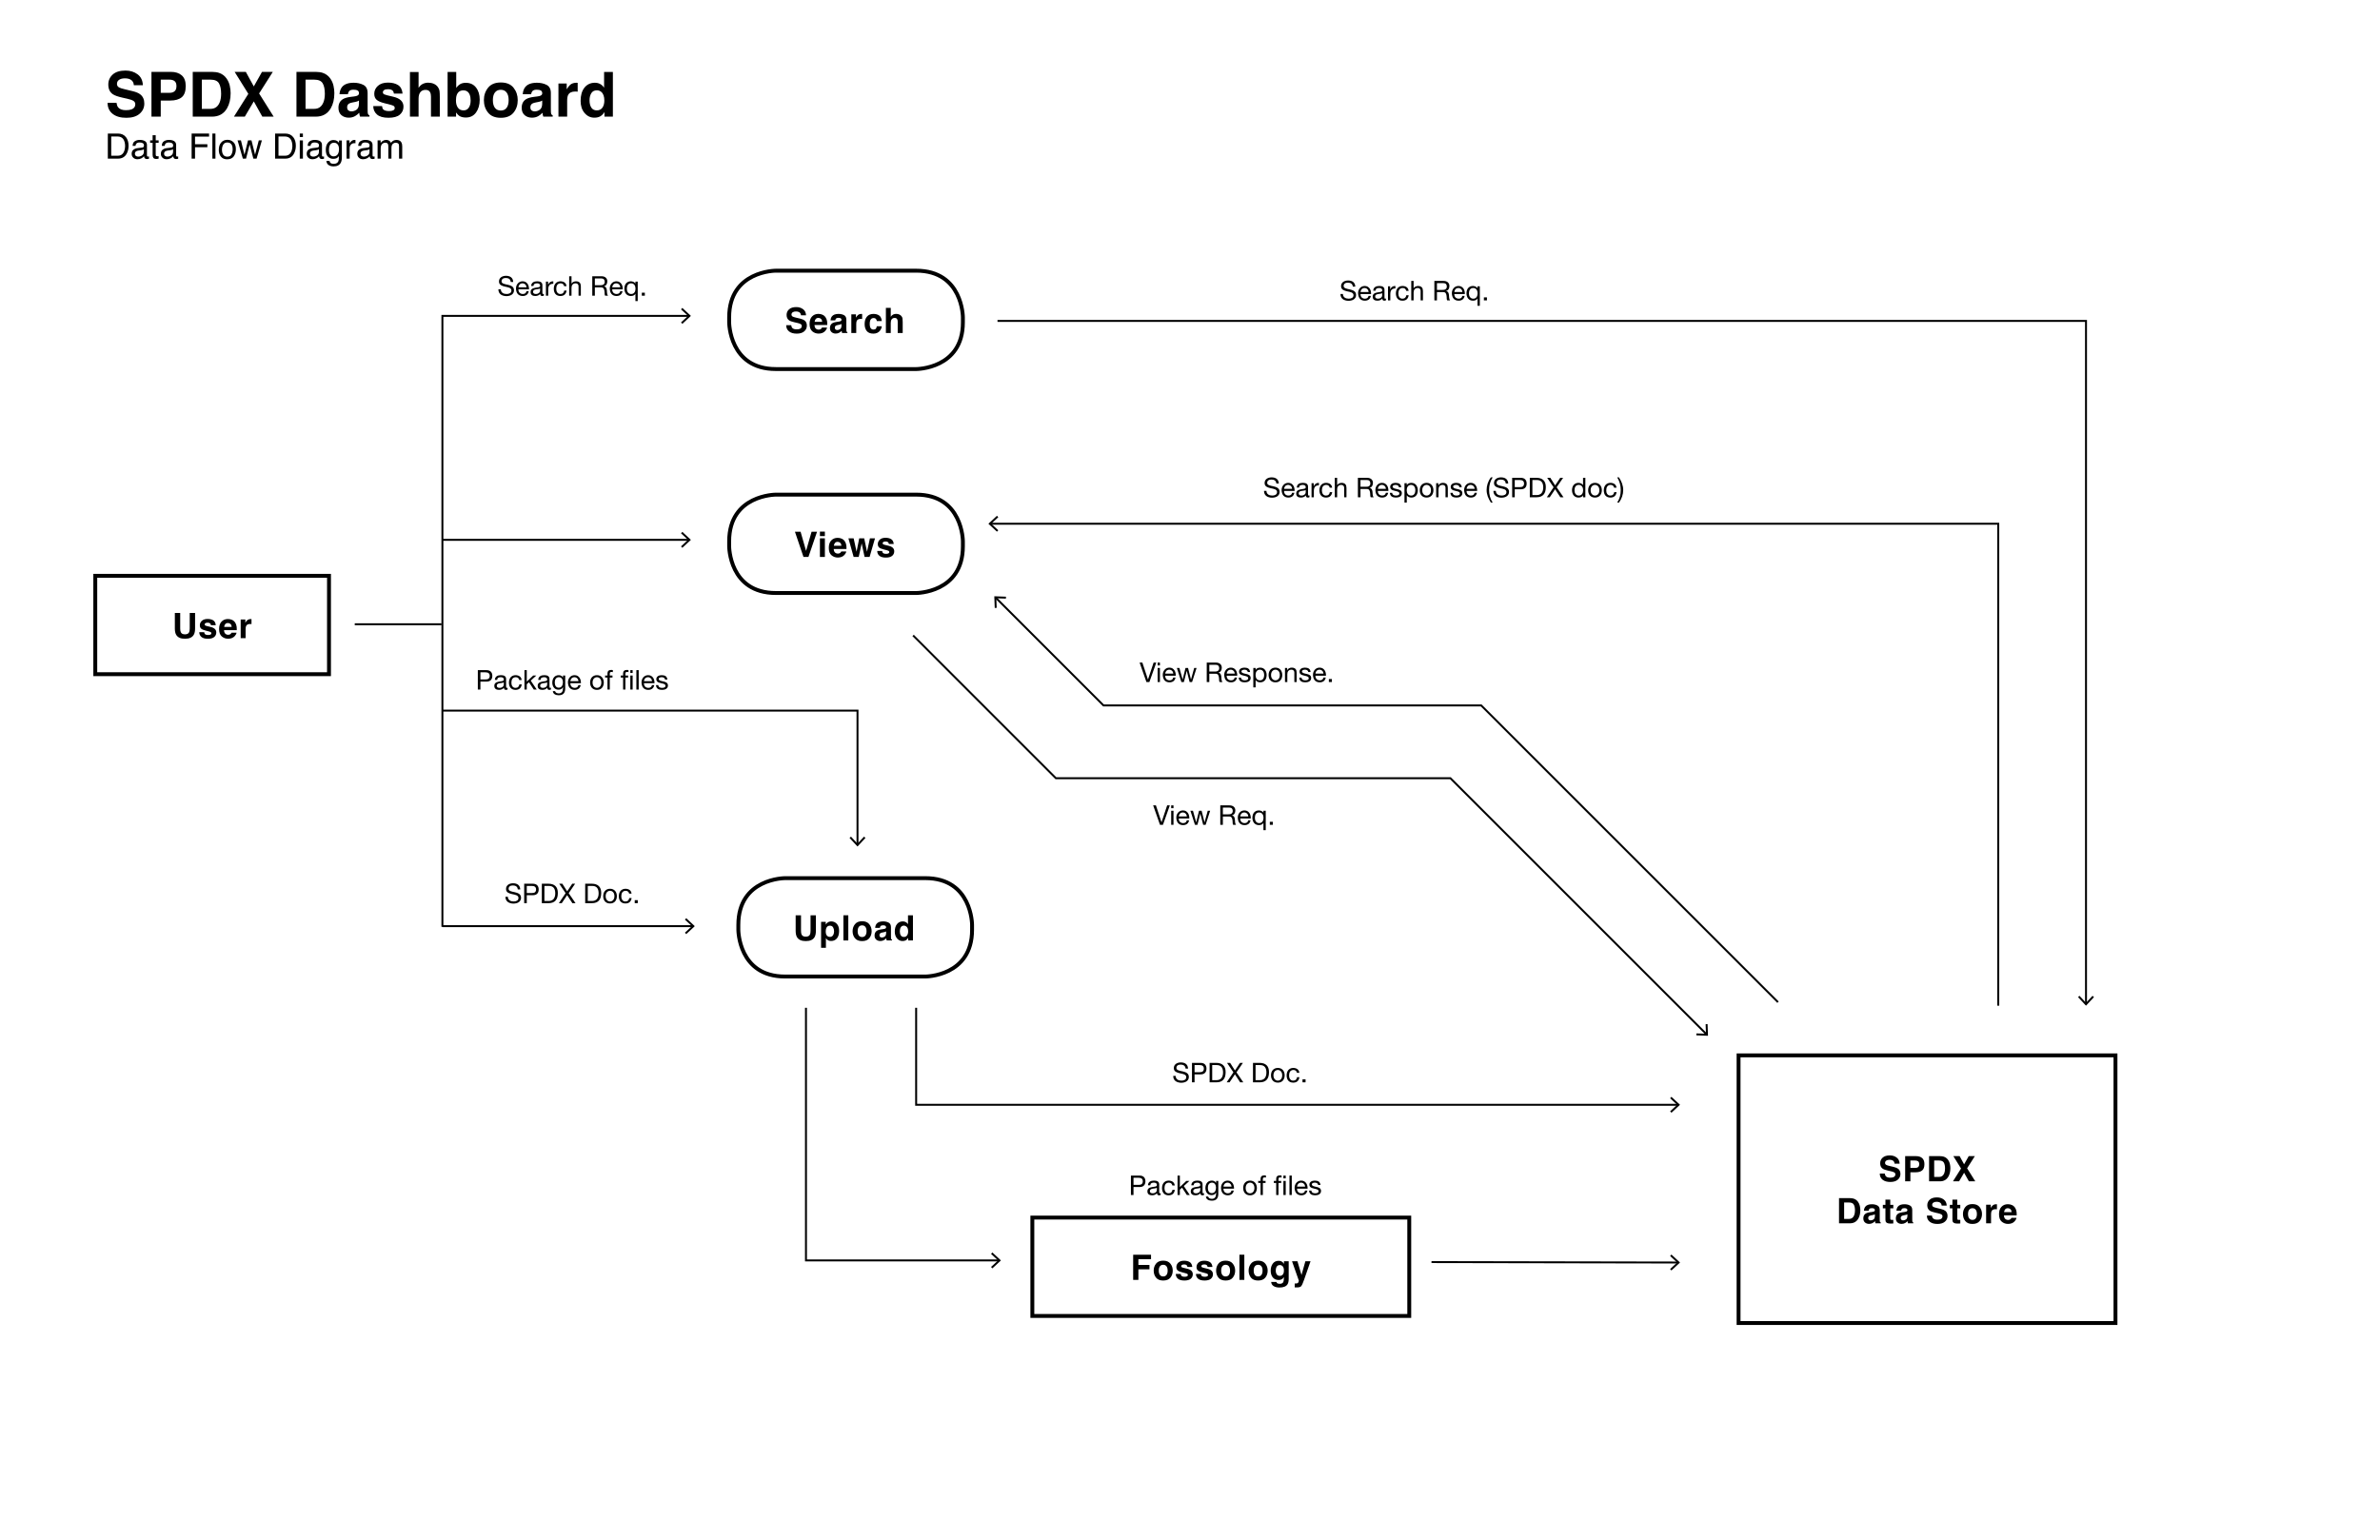 <?xml version="1.0" encoding="UTF-8"?>
<svg xmlns="http://www.w3.org/2000/svg" xmlns:xlink="http://www.w3.org/1999/xlink" width="1224pt" height="792pt" viewBox="0 0 1224 792" version="1.1">
<defs>
<g>
<symbol overflow="visible" id="glyph0-0">
<path style="stroke:none;" d="M 1.359 0 L 1.359 -12.953 L 11.781 -12.953 L 11.781 0 Z M 10.172 -1.625 L 10.172 -11.344 L 2.969 -11.344 L 2.969 -1.625 Z "/>
</symbol>
<symbol overflow="visible" id="glyph0-1">
<path style="stroke:none;" d="M 1.375 -12.953 L 4.125 -12.953 L 4.125 -5 C 4.125 -4.102 4.227 -3.453 4.438 -3.047 C 4.77 -2.316 5.484 -1.953 6.578 -1.953 C 7.68 -1.953 8.395 -2.316 8.719 -3.047 C 8.926 -3.453 9.031 -4.102 9.031 -5 L 9.031 -12.953 L 11.781 -12.953 L 11.781 -5 C 11.781 -3.613 11.566 -2.539 11.141 -1.781 C 10.348 -0.375 8.828 0.328 6.578 0.328 C 4.336 0.328 2.816 -0.375 2.016 -1.781 C 1.586 -2.539 1.375 -3.613 1.375 -5 Z M 6.578 -12.953 Z "/>
</symbol>
<symbol overflow="visible" id="glyph0-2">
<path style="stroke:none;" d="M 3.125 -3.062 C 3.176 -2.613 3.289 -2.297 3.469 -2.109 C 3.77 -1.773 4.344 -1.609 5.188 -1.609 C 5.676 -1.609 6.066 -1.68 6.359 -1.828 C 6.648 -1.973 6.797 -2.191 6.797 -2.484 C 6.797 -2.766 6.676 -2.977 6.438 -3.125 C 6.207 -3.27 5.336 -3.523 3.828 -3.891 C 2.742 -4.16 1.977 -4.492 1.531 -4.891 C 1.094 -5.297 0.875 -5.875 0.875 -6.625 C 0.875 -7.508 1.219 -8.27 1.906 -8.906 C 2.602 -9.539 3.582 -9.859 4.844 -9.859 C 6.039 -9.859 7.016 -9.617 7.766 -9.141 C 8.516 -8.66 8.945 -7.832 9.062 -6.656 L 6.562 -6.656 C 6.52 -6.977 6.426 -7.234 6.281 -7.422 C 6.008 -7.766 5.539 -7.938 4.875 -7.938 C 4.332 -7.938 3.941 -7.848 3.703 -7.672 C 3.473 -7.504 3.359 -7.305 3.359 -7.078 C 3.359 -6.797 3.484 -6.586 3.734 -6.453 C 3.984 -6.328 4.852 -6.098 6.344 -5.766 C 7.344 -5.535 8.094 -5.18 8.594 -4.703 C 9.082 -4.223 9.328 -3.625 9.328 -2.906 C 9.328 -1.957 8.973 -1.18 8.266 -0.578 C 7.555 0.023 6.469 0.328 5 0.328 C 3.488 0.328 2.375 0.008 1.656 -0.625 C 0.938 -1.258 0.578 -2.07 0.578 -3.062 Z M 5.031 -9.828 Z "/>
</symbol>
<symbol overflow="visible" id="glyph0-3">
<path style="stroke:none;" d="M 4.953 -7.766 C 4.367 -7.766 3.914 -7.582 3.594 -7.219 C 3.281 -6.863 3.082 -6.375 3 -5.75 L 6.891 -5.75 C 6.848 -6.406 6.645 -6.906 6.281 -7.25 C 5.926 -7.594 5.484 -7.766 4.953 -7.766 Z M 4.953 -9.828 C 5.742 -9.828 6.457 -9.676 7.094 -9.375 C 7.738 -9.082 8.27 -8.613 8.688 -7.969 C 9.062 -7.406 9.301 -6.75 9.406 -6 C 9.477 -5.551 9.508 -4.914 9.5 -4.094 L 2.938 -4.094 C 2.969 -3.133 3.27 -2.461 3.844 -2.078 C 4.188 -1.836 4.602 -1.719 5.094 -1.719 C 5.602 -1.719 6.02 -1.863 6.344 -2.156 C 6.52 -2.312 6.676 -2.531 6.812 -2.812 L 9.375 -2.812 C 9.301 -2.238 9.004 -1.66 8.484 -1.078 C 7.66 -0.148 6.508 0.312 5.031 0.312 C 3.812 0.312 2.734 -0.078 1.797 -0.859 C 0.867 -1.648 0.406 -2.926 0.406 -4.688 C 0.406 -6.352 0.828 -7.625 1.672 -8.5 C 2.516 -9.383 3.609 -9.828 4.953 -9.828 Z M 5.125 -9.828 Z "/>
</symbol>
<symbol overflow="visible" id="glyph0-4">
<path style="stroke:none;" d="M 6.375 -9.812 C 6.414 -9.812 6.453 -9.805 6.484 -9.797 C 6.523 -9.797 6.598 -9.797 6.703 -9.797 L 6.703 -7.219 C 6.547 -7.238 6.406 -7.25 6.281 -7.25 C 6.156 -7.258 6.055 -7.266 5.984 -7.266 C 4.973 -7.266 4.297 -6.938 3.953 -6.281 C 3.766 -5.914 3.672 -5.348 3.672 -4.578 L 3.672 0 L 1.141 0 L 1.141 -9.578 L 3.531 -9.578 L 3.531 -7.906 C 3.914 -8.551 4.254 -8.988 4.547 -9.219 C 5.016 -9.613 5.625 -9.812 6.375 -9.812 Z "/>
</symbol>
<symbol overflow="visible" id="glyph0-5">
<path style="stroke:none;" d="M 1.375 -12.938 L 10.562 -12.938 L 10.562 -10.656 L 4.062 -10.656 L 4.062 -7.688 L 9.75 -7.688 L 9.75 -5.438 L 4.062 -5.438 L 4.062 0 L 1.375 0 Z "/>
</symbol>
<symbol overflow="visible" id="glyph0-6">
<path style="stroke:none;" d="M 5.469 -1.766 C 6.195 -1.766 6.758 -2.023 7.156 -2.547 C 7.551 -3.066 7.75 -3.805 7.75 -4.766 C 7.75 -5.734 7.551 -6.473 7.156 -6.984 C 6.758 -7.504 6.195 -7.766 5.469 -7.766 C 4.738 -7.766 4.176 -7.504 3.781 -6.984 C 3.383 -6.473 3.188 -5.734 3.188 -4.766 C 3.188 -3.805 3.383 -3.066 3.781 -2.547 C 4.176 -2.023 4.738 -1.766 5.469 -1.766 Z M 10.375 -4.766 C 10.375 -3.359 9.969 -2.156 9.156 -1.156 C 8.352 -0.164 7.125 0.328 5.469 0.328 C 3.82 0.328 2.594 -0.164 1.781 -1.156 C 0.977 -2.156 0.578 -3.359 0.578 -4.766 C 0.578 -6.148 0.977 -7.348 1.781 -8.359 C 2.594 -9.379 3.82 -9.891 5.469 -9.891 C 7.125 -9.891 8.352 -9.379 9.156 -8.359 C 9.969 -7.348 10.375 -6.148 10.375 -4.766 Z M 5.469 -9.828 Z "/>
</symbol>
<symbol overflow="visible" id="glyph0-7">
<path style="stroke:none;" d="M 3.734 0 L 1.219 0 L 1.219 -12.953 L 3.734 -12.953 Z "/>
</symbol>
<symbol overflow="visible" id="glyph0-8">
<path style="stroke:none;" d="M 5.281 -2.062 C 5.863 -2.062 6.359 -2.281 6.766 -2.719 C 7.172 -3.164 7.375 -3.867 7.375 -4.828 C 7.375 -5.742 7.18 -6.438 6.797 -6.906 C 6.41 -7.383 5.895 -7.625 5.25 -7.625 C 4.375 -7.625 3.77 -7.207 3.438 -6.375 C 3.258 -5.938 3.172 -5.395 3.172 -4.75 C 3.172 -4.195 3.266 -3.703 3.453 -3.266 C 3.797 -2.461 4.406 -2.062 5.281 -2.062 Z M 4.656 -9.812 C 5.133 -9.812 5.555 -9.738 5.922 -9.594 C 6.523 -9.344 7.016 -8.879 7.391 -8.203 L 7.391 -9.578 L 9.828 -9.578 L 9.828 -0.5 C 9.828 0.738 9.617 1.672 9.203 2.297 C 8.484 3.379 7.113 3.922 5.094 3.922 C 3.863 3.922 2.863 3.68 2.094 3.203 C 1.32 2.723 0.895 2.004 0.812 1.047 L 3.531 1.047 C 3.602 1.336 3.719 1.547 3.875 1.672 C 4.145 1.898 4.598 2.016 5.234 2.016 C 6.141 2.016 6.742 1.711 7.047 1.109 C 7.242 0.723 7.344 0.078 7.344 -0.828 L 7.344 -1.453 C 7.102 -1.035 6.848 -0.727 6.578 -0.531 C 6.078 -0.145 5.426 0.047 4.625 0.047 C 3.395 0.047 2.41 -0.383 1.672 -1.25 C 0.941 -2.113 0.578 -3.285 0.578 -4.766 C 0.578 -6.191 0.93 -7.391 1.641 -8.359 C 2.348 -9.328 3.352 -9.812 4.656 -9.812 Z M 5.453 -9.828 Z "/>
</symbol>
<symbol overflow="visible" id="glyph0-9">
<path style="stroke:none;" d="M 1.562 1.844 L 1.875 1.859 C 2.113 1.867 2.344 1.859 2.562 1.828 C 2.789 1.797 2.984 1.727 3.141 1.625 C 3.285 1.531 3.422 1.32 3.547 1 C 3.672 0.688 3.723 0.492 3.703 0.422 L 0.188 -9.578 L 2.969 -9.578 L 5.062 -2.516 L 7.047 -9.578 L 9.703 -9.578 L 6.422 -0.156 C 5.785 1.656 5.281 2.781 4.906 3.219 C 4.539 3.656 3.805 3.875 2.703 3.875 C 2.473 3.875 2.289 3.875 2.156 3.875 C 2.02 3.875 1.82 3.863 1.562 3.844 Z M 4.953 -9.828 Z "/>
</symbol>
<symbol overflow="visible" id="glyph0-10">
<path style="stroke:none;" d="M 3.328 -4 C 3.41 -3.406 3.57 -2.961 3.812 -2.672 C 4.25 -2.141 5.004 -1.875 6.078 -1.875 C 6.711 -1.875 7.227 -1.941 7.625 -2.078 C 8.383 -2.348 8.766 -2.852 8.766 -3.594 C 8.766 -4.02 8.578 -4.348 8.203 -4.578 C 7.828 -4.805 7.238 -5.008 6.438 -5.188 L 5.062 -5.5 C 3.719 -5.801 2.785 -6.129 2.266 -6.484 C 1.391 -7.086 0.953 -8.023 0.953 -9.297 C 0.953 -10.453 1.375 -11.41 2.219 -12.172 C 3.062 -12.941 4.301 -13.328 5.938 -13.328 C 7.301 -13.328 8.461 -12.961 9.422 -12.234 C 10.391 -11.516 10.898 -10.469 10.953 -9.094 L 8.344 -9.094 C 8.301 -9.875 7.961 -10.43 7.328 -10.766 C 6.91 -10.973 6.383 -11.078 5.75 -11.078 C 5.062 -11.078 4.508 -10.938 4.094 -10.656 C 3.676 -10.375 3.469 -9.984 3.469 -9.484 C 3.469 -9.023 3.672 -8.68 4.078 -8.453 C 4.336 -8.297 4.898 -8.113 5.766 -7.906 L 8 -7.375 C 8.977 -7.133 9.719 -6.82 10.219 -6.438 C 10.988 -5.82 11.375 -4.938 11.375 -3.781 C 11.375 -2.602 10.922 -1.625 10.016 -0.844 C 9.109 -0.062 7.828 0.328 6.172 0.328 C 4.484 0.328 3.156 -0.055 2.188 -0.828 C 1.227 -1.598 0.75 -2.656 0.75 -4 Z M 5.953 -13.344 Z "/>
</symbol>
<symbol overflow="visible" id="glyph0-11">
<path style="stroke:none;" d="M 8.672 -8.828 C 8.672 -9.504 8.492 -9.984 8.141 -10.266 C 7.785 -10.555 7.285 -10.703 6.641 -10.703 L 4.125 -10.703 L 4.125 -6.891 L 6.641 -6.891 C 7.285 -6.891 7.785 -7.047 8.141 -7.359 C 8.492 -7.672 8.672 -8.16 8.672 -8.828 Z M 11.344 -8.844 C 11.344 -7.32 10.957 -6.242 10.188 -5.609 C 9.414 -4.973 8.312 -4.656 6.875 -4.656 L 4.125 -4.656 L 4.125 0 L 1.438 0 L 1.438 -12.953 L 7.078 -12.953 C 8.379 -12.953 9.414 -12.617 10.188 -11.953 C 10.957 -11.285 11.344 -10.25 11.344 -8.844 Z "/>
</symbol>
<symbol overflow="visible" id="glyph0-12">
<path style="stroke:none;" d="M 4 -10.703 L 4 -2.25 L 6.5 -2.25 C 7.77 -2.25 8.66 -2.879 9.172 -4.141 C 9.441 -4.828 9.578 -5.648 9.578 -6.609 C 9.578 -7.93 9.367 -8.941 8.953 -9.641 C 8.547 -10.348 7.727 -10.703 6.5 -10.703 Z M 6.953 -12.953 C 7.754 -12.941 8.422 -12.848 8.953 -12.672 C 9.859 -12.367 10.594 -11.82 11.156 -11.031 C 11.613 -10.383 11.922 -9.688 12.078 -8.938 C 12.242 -8.188 12.328 -7.473 12.328 -6.797 C 12.328 -5.066 11.984 -3.609 11.297 -2.422 C 10.359 -0.805 8.91 0 6.953 0 L 1.375 0 L 1.375 -12.953 Z "/>
</symbol>
<symbol overflow="visible" id="glyph0-13">
<path style="stroke:none;" d="M 3.438 0 L 0.297 0 L 4.453 -6.594 L 0.5 -12.953 L 3.734 -12.953 L 6.031 -8.75 L 8.406 -12.953 L 11.547 -12.953 L 7.578 -6.703 L 11.781 0 L 8.5 0 L 6.031 -4.406 Z "/>
</symbol>
<symbol overflow="visible" id="glyph0-14">
<path style="stroke:none;" d=""/>
</symbol>
<symbol overflow="visible" id="glyph0-15">
<path style="stroke:none;" d="M 6.453 -4.656 C 6.297 -4.562 6.133 -4.484 5.969 -4.422 C 5.812 -4.359 5.594 -4.301 5.312 -4.25 L 4.75 -4.141 C 4.219 -4.047 3.836 -3.93 3.609 -3.797 C 3.223 -3.566 3.031 -3.211 3.031 -2.734 C 3.031 -2.305 3.148 -1.992 3.391 -1.797 C 3.629 -1.609 3.914 -1.516 4.25 -1.516 C 4.789 -1.516 5.285 -1.672 5.734 -1.984 C 6.191 -2.305 6.43 -2.891 6.453 -3.734 Z M 4.938 -5.828 C 5.395 -5.891 5.723 -5.961 5.922 -6.047 C 6.273 -6.203 6.453 -6.441 6.453 -6.766 C 6.453 -7.148 6.316 -7.414 6.047 -7.562 C 5.773 -7.719 5.379 -7.797 4.859 -7.797 C 4.266 -7.797 3.844 -7.648 3.594 -7.359 C 3.414 -7.141 3.301 -6.848 3.25 -6.484 L 0.828 -6.484 C 0.879 -7.316 1.113 -8.004 1.531 -8.547 C 2.188 -9.391 3.32 -9.812 4.938 -9.812 C 5.988 -9.812 6.922 -9.602 7.734 -9.188 C 8.547 -8.77 8.953 -7.984 8.953 -6.828 L 8.953 -2.438 C 8.953 -2.133 8.957 -1.766 8.969 -1.328 C 8.988 -0.992 9.039 -0.77 9.125 -0.656 C 9.207 -0.539 9.332 -0.445 9.5 -0.375 L 9.5 0 L 6.766 0 C 6.691 -0.195 6.641 -0.379 6.609 -0.547 C 6.578 -0.711 6.555 -0.906 6.547 -1.125 C 6.191 -0.75 5.789 -0.43 5.344 -0.172 C 4.801 0.141 4.191 0.297 3.516 0.297 C 2.648 0.297 1.93 0.051 1.359 -0.438 C 0.797 -0.938 0.516 -1.641 0.516 -2.547 C 0.516 -3.723 0.969 -4.578 1.875 -5.109 C 2.375 -5.391 3.109 -5.594 4.078 -5.719 Z M 5.062 -9.828 Z "/>
</symbol>
<symbol overflow="visible" id="glyph0-16">
<path style="stroke:none;" d="M 0.188 -7.703 L 0.188 -9.5 L 1.516 -9.5 L 1.516 -12.172 L 4 -12.172 L 4 -9.5 L 5.562 -9.5 L 5.562 -7.703 L 4 -7.703 L 4 -2.641 C 4 -2.254 4.047 -2.008 4.141 -1.906 C 4.242 -1.812 4.551 -1.766 5.062 -1.766 C 5.133 -1.766 5.211 -1.766 5.297 -1.766 C 5.391 -1.773 5.477 -1.781 5.562 -1.781 L 5.562 0.094 L 4.375 0.125 C 3.188 0.164 2.375 -0.035 1.938 -0.484 C 1.656 -0.773 1.516 -1.219 1.516 -1.812 L 1.516 -7.703 Z "/>
</symbol>
<symbol overflow="visible" id="glyph0-17">
<path style="stroke:none;" d="M 7.766 -4.797 C 7.766 -5.523 7.598 -6.176 7.266 -6.75 C 6.93 -7.32 6.383 -7.609 5.625 -7.609 C 4.719 -7.609 4.094 -7.176 3.75 -6.312 C 3.57 -5.852 3.484 -5.273 3.484 -4.578 C 3.484 -3.461 3.781 -2.676 4.375 -2.219 C 4.727 -1.957 5.145 -1.828 5.625 -1.828 C 6.32 -1.828 6.852 -2.098 7.219 -2.641 C 7.582 -3.18 7.766 -3.898 7.766 -4.797 Z M 6.344 -9.797 C 7.469 -9.797 8.414 -9.379 9.188 -8.547 C 9.969 -7.723 10.359 -6.508 10.359 -4.906 C 10.359 -3.219 9.977 -1.93 9.219 -1.047 C 8.457 -0.172 7.477 0.266 6.281 0.266 C 5.52 0.266 4.891 0.078 4.391 -0.297 C 4.109 -0.504 3.836 -0.812 3.578 -1.219 L 3.578 3.766 L 1.094 3.766 L 1.094 -9.578 L 3.5 -9.578 L 3.5 -8.172 C 3.77 -8.586 4.055 -8.914 4.359 -9.156 C 4.91 -9.582 5.57 -9.797 6.344 -9.797 Z "/>
</symbol>
<symbol overflow="visible" id="glyph0-18">
<path style="stroke:none;" d="M 4.703 -9.812 C 5.285 -9.812 5.801 -9.68 6.25 -9.422 C 6.695 -9.172 7.062 -8.82 7.344 -8.375 L 7.344 -12.938 L 9.891 -12.938 L 9.891 0 L 7.453 0 L 7.453 -1.328 C 7.098 -0.754 6.691 -0.336 6.234 -0.078 C 5.773 0.172 5.207 0.297 4.531 0.297 C 3.406 0.297 2.457 -0.156 1.688 -1.062 C 0.926 -1.969 0.547 -3.129 0.547 -4.547 C 0.547 -6.18 0.922 -7.469 1.672 -8.406 C 2.43 -9.344 3.441 -9.812 4.703 -9.812 Z M 5.25 -1.812 C 5.957 -1.812 6.492 -2.07 6.859 -2.594 C 7.234 -3.125 7.422 -3.812 7.422 -4.656 C 7.422 -5.82 7.125 -6.656 6.531 -7.156 C 6.164 -7.469 5.742 -7.625 5.266 -7.625 C 4.535 -7.625 4 -7.344 3.656 -6.781 C 3.312 -6.227 3.141 -5.547 3.141 -4.734 C 3.141 -3.848 3.312 -3.141 3.656 -2.609 C 4.008 -2.078 4.539 -1.812 5.25 -1.812 Z "/>
</symbol>
<symbol overflow="visible" id="glyph0-19">
<path style="stroke:none;" d="M 8.953 -12.953 L 11.766 -12.953 L 7.344 0 L 4.797 0 L 0.406 -12.953 L 3.312 -12.953 L 6.125 -3.125 Z "/>
</symbol>
<symbol overflow="visible" id="glyph0-20">
<path style="stroke:none;" d="M 3.75 -10.719 L 1.203 -10.719 L 1.203 -13.031 L 3.75 -13.031 Z M 1.203 -9.578 L 3.75 -9.578 L 3.75 0 L 1.203 0 Z "/>
</symbol>
<symbol overflow="visible" id="glyph0-21">
<path style="stroke:none;" d="M 5.688 -9.578 L 8.234 -9.578 L 9.688 -2.688 L 11.188 -9.578 L 13.797 -9.578 L 11.016 0 L 8.438 0 L 6.938 -6.984 L 5.422 0 L 2.812 0 L 0.125 -9.578 L 2.812 -9.578 L 4.312 -2.703 Z "/>
</symbol>
<symbol overflow="visible" id="glyph0-22">
<path style="stroke:none;" d="M 6.891 -6.141 C 6.848 -6.504 6.727 -6.828 6.531 -7.109 C 6.25 -7.492 5.812 -7.688 5.219 -7.688 C 4.375 -7.688 3.797 -7.27 3.484 -6.438 C 3.328 -5.988 3.25 -5.395 3.25 -4.656 C 3.25 -3.957 3.328 -3.395 3.484 -2.969 C 3.785 -2.164 4.348 -1.766 5.172 -1.766 C 5.766 -1.766 6.18 -1.922 6.422 -2.234 C 6.672 -2.555 6.82 -2.969 6.875 -3.469 L 9.438 -3.469 C 9.375 -2.707 9.098 -1.988 8.609 -1.312 C 7.816 -0.219 6.648 0.328 5.109 0.328 C 3.566 0.328 2.43 -0.125 1.703 -1.031 C 0.984 -1.945 0.625 -3.133 0.625 -4.594 C 0.625 -6.238 1.023 -7.52 1.828 -8.438 C 2.629 -9.352 3.738 -9.812 5.156 -9.812 C 6.352 -9.812 7.332 -9.539 8.094 -9 C 8.863 -8.457 9.316 -7.504 9.453 -6.141 Z M 5.188 -9.828 Z "/>
</symbol>
<symbol overflow="visible" id="glyph0-23">
<path style="stroke:none;" d="M 6.453 -9.828 C 7.047 -9.828 7.582 -9.723 8.062 -9.516 C 8.551 -9.316 8.945 -9.004 9.25 -8.578 C 9.52 -8.223 9.68 -7.852 9.734 -7.469 C 9.797 -7.094 9.828 -6.477 9.828 -5.625 L 9.828 0 L 7.266 0 L 7.266 -5.828 C 7.266 -6.336 7.176 -6.754 7 -7.078 C 6.77 -7.523 6.336 -7.75 5.703 -7.75 C 5.047 -7.75 4.547 -7.523 4.203 -7.078 C 3.859 -6.641 3.688 -6.008 3.688 -5.188 L 3.688 0 L 1.188 0 L 1.188 -12.906 L 3.688 -12.906 L 3.688 -8.328 C 4.051 -8.891 4.469 -9.281 4.938 -9.5 C 5.414 -9.719 5.922 -9.828 6.453 -9.828 Z "/>
</symbol>
<symbol overflow="visible" id="glyph1-0">
<path style="stroke:none;" d="M 5.719 -9.328 L 1.422 -9.328 L 1.422 -0.656 L 5.719 -0.656 Z M 6.438 -9.969 L 6.438 -0.016 L 0.719 -0.016 L 0.719 -9.969 Z "/>
</symbol>
<symbol overflow="visible" id="glyph1-1">
<path style="stroke:none;" d="M 6.875 -7.062 L 8.141 -7.062 C 8.117 -7.613 8.008 -8.086 7.812 -8.484 C 7.625 -8.891 7.363 -9.223 7.031 -9.484 C 6.695 -9.742 6.312 -9.93 5.875 -10.047 C 5.438 -10.172 4.961 -10.234 4.453 -10.234 C 3.992 -10.234 3.547 -10.176 3.109 -10.062 C 2.68 -9.945 2.297 -9.77 1.953 -9.531 C 1.609 -9.289 1.332 -8.984 1.125 -8.609 C 0.926 -8.242 0.828 -7.812 0.828 -7.312 C 0.828 -6.852 0.914 -6.473 1.094 -6.172 C 1.281 -5.867 1.523 -5.617 1.828 -5.422 C 2.129 -5.234 2.473 -5.078 2.859 -4.953 C 3.242 -4.836 3.633 -4.734 4.031 -4.641 C 4.426 -4.555 4.812 -4.473 5.188 -4.391 C 5.57 -4.305 5.914 -4.195 6.219 -4.062 C 6.52 -3.926 6.758 -3.75 6.938 -3.531 C 7.125 -3.32 7.219 -3.047 7.219 -2.703 C 7.219 -2.336 7.145 -2.035 7 -1.797 C 6.852 -1.566 6.656 -1.383 6.406 -1.25 C 6.164 -1.113 5.895 -1.016 5.594 -0.953 C 5.289 -0.898 4.988 -0.875 4.688 -0.875 C 4.312 -0.875 3.945 -0.922 3.594 -1.016 C 3.238 -1.109 2.926 -1.254 2.656 -1.453 C 2.395 -1.648 2.18 -1.898 2.016 -2.203 C 1.859 -2.504 1.781 -2.867 1.781 -3.297 L 0.516 -3.297 C 0.516 -2.68 0.625 -2.148 0.844 -1.703 C 1.062 -1.266 1.359 -0.906 1.734 -0.625 C 2.117 -0.344 2.562 -0.133 3.062 0 C 3.562 0.145 4.086 0.219 4.641 0.219 C 5.098 0.219 5.555 0.164 6.016 0.062 C 6.484 -0.039 6.906 -0.211 7.281 -0.453 C 7.656 -0.691 7.957 -1 8.188 -1.375 C 8.426 -1.758 8.547 -2.219 8.547 -2.75 C 8.547 -3.238 8.457 -3.645 8.281 -3.969 C 8.102 -4.301 7.859 -4.57 7.547 -4.781 C 7.242 -5 6.898 -5.172 6.516 -5.297 C 6.141 -5.422 5.754 -5.531 5.359 -5.625 C 4.961 -5.719 4.57 -5.801 4.188 -5.875 C 3.801 -5.957 3.457 -6.062 3.156 -6.188 C 2.852 -6.312 2.609 -6.469 2.422 -6.656 C 2.242 -6.844 2.156 -7.094 2.156 -7.406 C 2.156 -7.727 2.219 -8 2.344 -8.219 C 2.469 -8.438 2.633 -8.613 2.844 -8.75 C 3.051 -8.883 3.289 -8.977 3.562 -9.031 C 3.832 -9.082 4.109 -9.109 4.391 -9.109 C 5.086 -9.109 5.656 -8.945 6.094 -8.625 C 6.539 -8.301 6.801 -7.781 6.875 -7.062 Z "/>
</symbol>
<symbol overflow="visible" id="glyph1-2">
<path style="stroke:none;" d="M 5.922 -4.312 L 1.766 -4.312 C 1.785 -4.594 1.844 -4.852 1.938 -5.094 C 2.039 -5.344 2.18 -5.562 2.359 -5.75 C 2.535 -5.938 2.75 -6.082 3 -6.188 C 3.25 -6.301 3.531 -6.359 3.844 -6.359 C 4.133 -6.359 4.406 -6.301 4.656 -6.188 C 4.906 -6.082 5.117 -5.938 5.297 -5.75 C 5.484 -5.57 5.629 -5.359 5.734 -5.109 C 5.836 -4.859 5.898 -4.594 5.922 -4.312 Z M 7.062 -2.297 L 5.891 -2.297 C 5.785 -1.816 5.57 -1.457 5.25 -1.219 C 4.938 -0.988 4.523 -0.875 4.016 -0.875 C 3.629 -0.875 3.289 -0.941 3 -1.078 C 2.707 -1.211 2.469 -1.391 2.281 -1.609 C 2.094 -1.828 1.957 -2.078 1.875 -2.359 C 1.789 -2.641 1.754 -2.941 1.766 -3.266 L 7.188 -3.266 C 7.195 -3.703 7.156 -4.16 7.062 -4.641 C 6.969 -5.129 6.789 -5.578 6.531 -5.984 C 6.27 -6.398 5.926 -6.738 5.5 -7 C 5.082 -7.27 4.551 -7.406 3.906 -7.406 C 3.406 -7.406 2.945 -7.312 2.531 -7.125 C 2.125 -6.938 1.77 -6.676 1.469 -6.344 C 1.164 -6.008 0.926 -5.613 0.75 -5.156 C 0.582 -4.695 0.5 -4.191 0.5 -3.641 C 0.52 -3.086 0.602 -2.578 0.75 -2.109 C 0.895 -1.641 1.109 -1.238 1.391 -0.906 C 1.68 -0.57 2.039 -0.312 2.469 -0.125 C 2.895 0.062 3.395 0.156 3.969 0.156 C 4.789 0.156 5.473 -0.047 6.016 -0.453 C 6.555 -0.867 6.906 -1.484 7.062 -2.297 Z "/>
</symbol>
<symbol overflow="visible" id="glyph1-3">
<path style="stroke:none;" d="M 7.312 -0.031 C 7.102 0.094 6.816 0.156 6.453 0.156 C 6.141 0.156 5.895 0.07 5.719 -0.094 C 5.539 -0.27 5.453 -0.555 5.453 -0.953 C 5.117 -0.555 4.734 -0.27 4.297 -0.094 C 3.867 0.07 3.398 0.156 2.891 0.156 C 2.566 0.156 2.258 0.117 1.969 0.047 C 1.676 -0.023 1.422 -0.141 1.203 -0.297 C 0.984 -0.461 0.812 -0.672 0.688 -0.922 C 0.562 -1.18 0.5 -1.492 0.5 -1.859 C 0.5 -2.273 0.566 -2.613 0.703 -2.875 C 0.848 -3.133 1.035 -3.344 1.266 -3.5 C 1.492 -3.664 1.754 -3.789 2.047 -3.875 C 2.336 -3.957 2.641 -4.031 2.953 -4.094 C 3.273 -4.156 3.582 -4.203 3.875 -4.234 C 4.176 -4.266 4.438 -4.312 4.656 -4.375 C 4.883 -4.438 5.062 -4.523 5.188 -4.641 C 5.32 -4.754 5.391 -4.926 5.391 -5.156 C 5.391 -5.414 5.336 -5.625 5.234 -5.781 C 5.141 -5.938 5.016 -6.055 4.859 -6.141 C 4.711 -6.223 4.539 -6.281 4.344 -6.312 C 4.156 -6.344 3.969 -6.359 3.781 -6.359 C 3.281 -6.359 2.859 -6.258 2.516 -6.062 C 2.18 -5.875 2 -5.516 1.969 -4.984 L 0.781 -4.984 C 0.801 -5.43 0.895 -5.805 1.062 -6.109 C 1.227 -6.422 1.453 -6.672 1.734 -6.859 C 2.016 -7.055 2.332 -7.195 2.688 -7.281 C 3.051 -7.363 3.438 -7.406 3.844 -7.406 C 4.176 -7.406 4.504 -7.379 4.828 -7.328 C 5.148 -7.285 5.441 -7.191 5.703 -7.047 C 5.961 -6.898 6.172 -6.695 6.328 -6.438 C 6.484 -6.176 6.562 -5.836 6.562 -5.422 L 6.562 -1.688 C 6.562 -1.414 6.578 -1.211 6.609 -1.078 C 6.641 -0.941 6.75 -0.875 6.938 -0.875 C 7.039 -0.875 7.164 -0.898 7.312 -0.953 Z M 5.375 -3.734 C 5.227 -3.617 5.031 -3.535 4.781 -3.484 C 4.539 -3.441 4.285 -3.398 4.016 -3.359 C 3.754 -3.328 3.488 -3.289 3.219 -3.25 C 2.945 -3.207 2.703 -3.141 2.484 -3.047 C 2.273 -2.953 2.102 -2.816 1.969 -2.641 C 1.832 -2.473 1.766 -2.242 1.766 -1.953 C 1.766 -1.754 1.801 -1.586 1.875 -1.453 C 1.957 -1.316 2.062 -1.207 2.188 -1.125 C 2.312 -1.039 2.457 -0.977 2.625 -0.938 C 2.801 -0.895 2.977 -0.875 3.156 -0.875 C 3.551 -0.875 3.891 -0.926 4.172 -1.031 C 4.453 -1.145 4.68 -1.281 4.859 -1.438 C 5.035 -1.602 5.164 -1.781 5.25 -1.969 C 5.332 -2.164 5.375 -2.348 5.375 -2.516 Z "/>
</symbol>
<symbol overflow="visible" id="glyph1-4">
<path style="stroke:none;" d="M 0.859 -7.234 L 0.859 0 L 2.047 0 L 2.047 -3.219 C 2.047 -3.688 2.094 -4.098 2.188 -4.453 C 2.281 -4.816 2.426 -5.125 2.625 -5.375 C 2.832 -5.625 3.102 -5.812 3.438 -5.938 C 3.781 -6.07 4.188 -6.141 4.656 -6.141 L 4.656 -7.406 C 4.02 -7.426 3.488 -7.297 3.062 -7.016 C 2.645 -6.734 2.289 -6.301 2 -5.719 L 1.969 -5.719 L 1.969 -7.234 Z "/>
</symbol>
<symbol overflow="visible" id="glyph1-5">
<path style="stroke:none;" d="M 5.812 -4.906 L 7.047 -4.906 C 6.992 -5.344 6.879 -5.719 6.703 -6.031 C 6.523 -6.344 6.297 -6.598 6.016 -6.797 C 5.742 -7.004 5.426 -7.156 5.062 -7.25 C 4.707 -7.352 4.328 -7.406 3.922 -7.406 C 3.348 -7.406 2.848 -7.301 2.422 -7.094 C 1.992 -6.895 1.633 -6.617 1.344 -6.266 C 1.062 -5.922 0.848 -5.516 0.703 -5.047 C 0.566 -4.578 0.5 -4.07 0.5 -3.531 C 0.5 -2.988 0.57 -2.488 0.719 -2.031 C 0.863 -1.582 1.078 -1.191 1.359 -0.859 C 1.648 -0.535 2.004 -0.285 2.422 -0.109 C 2.848 0.066 3.336 0.156 3.891 0.156 C 4.816 0.156 5.547 -0.082 6.078 -0.562 C 6.617 -1.051 6.953 -1.742 7.078 -2.641 L 5.859 -2.641 C 5.785 -2.086 5.582 -1.656 5.25 -1.344 C 4.926 -1.031 4.469 -0.875 3.875 -0.875 C 3.5 -0.875 3.176 -0.945 2.906 -1.094 C 2.633 -1.25 2.414 -1.453 2.25 -1.703 C 2.082 -1.953 1.957 -2.234 1.875 -2.547 C 1.801 -2.867 1.766 -3.195 1.766 -3.531 C 1.766 -3.895 1.801 -4.242 1.875 -4.578 C 1.945 -4.922 2.066 -5.223 2.234 -5.484 C 2.41 -5.742 2.645 -5.953 2.938 -6.109 C 3.227 -6.273 3.586 -6.359 4.016 -6.359 C 4.523 -6.359 4.926 -6.227 5.219 -5.969 C 5.52 -5.719 5.719 -5.363 5.812 -4.906 Z "/>
</symbol>
<symbol overflow="visible" id="glyph1-6">
<path style="stroke:none;" d="M 0.891 -10 L 0.891 0 L 2.094 0 L 2.094 -4.094 C 2.094 -4.414 2.133 -4.711 2.219 -4.984 C 2.312 -5.266 2.445 -5.504 2.625 -5.703 C 2.801 -5.91 3.02 -6.07 3.281 -6.188 C 3.551 -6.301 3.867 -6.359 4.234 -6.359 C 4.68 -6.359 5.035 -6.227 5.297 -5.969 C 5.566 -5.707 5.703 -5.352 5.703 -4.906 L 5.703 0 L 6.891 0 L 6.891 -4.766 C 6.891 -5.148 6.848 -5.504 6.766 -5.828 C 6.691 -6.148 6.555 -6.426 6.359 -6.656 C 6.16 -6.895 5.898 -7.078 5.578 -7.203 C 5.266 -7.336 4.867 -7.406 4.391 -7.406 C 4.18 -7.406 3.961 -7.379 3.734 -7.328 C 3.504 -7.285 3.285 -7.211 3.078 -7.109 C 2.867 -7.016 2.676 -6.891 2.5 -6.734 C 2.332 -6.586 2.203 -6.398 2.109 -6.172 L 2.094 -6.172 L 2.094 -10 Z "/>
</symbol>
<symbol overflow="visible" id="glyph1-7">
<path style="stroke:none;" d=""/>
</symbol>
<symbol overflow="visible" id="glyph1-8">
<path style="stroke:none;" d="M 1.094 -10 L 1.094 0 L 2.422 0 L 2.422 -4.266 L 5.672 -4.266 C 5.992 -4.266 6.254 -4.211 6.453 -4.109 C 6.648 -4.016 6.805 -3.883 6.922 -3.719 C 7.047 -3.562 7.133 -3.375 7.188 -3.156 C 7.25 -2.938 7.301 -2.707 7.344 -2.469 C 7.383 -2.219 7.41 -1.969 7.422 -1.719 C 7.43 -1.469 7.441 -1.234 7.453 -1.016 C 7.461 -0.797 7.484 -0.598 7.516 -0.422 C 7.547 -0.242 7.609 -0.102 7.703 0 L 9.188 0 C 9.039 -0.164 8.93 -0.359 8.859 -0.578 C 8.797 -0.797 8.742 -1.023 8.703 -1.266 C 8.672 -1.516 8.648 -1.766 8.641 -2.016 C 8.629 -2.266 8.613 -2.516 8.594 -2.766 C 8.562 -3.004 8.52 -3.234 8.469 -3.453 C 8.426 -3.68 8.348 -3.883 8.234 -4.062 C 8.129 -4.25 7.984 -4.406 7.797 -4.531 C 7.617 -4.664 7.383 -4.758 7.094 -4.812 L 7.094 -4.844 C 7.707 -5.008 8.148 -5.32 8.422 -5.781 C 8.691 -6.238 8.828 -6.77 8.828 -7.375 C 8.828 -8.188 8.555 -8.828 8.016 -9.297 C 7.484 -9.766 6.742 -10 5.797 -10 Z M 5.188 -5.391 L 2.422 -5.391 L 2.422 -8.875 L 5.719 -8.875 C 6.344 -8.875 6.797 -8.711 7.078 -8.391 C 7.359 -8.078 7.5 -7.672 7.5 -7.172 C 7.5 -6.805 7.438 -6.508 7.312 -6.281 C 7.188 -6.051 7.02 -5.867 6.812 -5.734 C 6.602 -5.598 6.359 -5.504 6.078 -5.453 C 5.797 -5.41 5.5 -5.391 5.188 -5.391 Z "/>
</symbol>
<symbol overflow="visible" id="glyph1-9">
<path style="stroke:none;" d="M 1.766 -3.562 C 1.766 -3.914 1.801 -4.258 1.875 -4.594 C 1.945 -4.926 2.066 -5.223 2.234 -5.484 C 2.398 -5.742 2.625 -5.953 2.906 -6.109 C 3.188 -6.273 3.531 -6.359 3.938 -6.359 C 4.344 -6.359 4.691 -6.281 4.984 -6.125 C 5.273 -5.969 5.508 -5.766 5.688 -5.516 C 5.875 -5.266 6.008 -4.973 6.094 -4.641 C 6.176 -4.305 6.219 -3.961 6.219 -3.609 C 6.219 -3.273 6.176 -2.941 6.094 -2.609 C 6.02 -2.285 5.895 -1.992 5.719 -1.734 C 5.539 -1.484 5.312 -1.273 5.031 -1.109 C 4.75 -0.953 4.406 -0.875 4 -0.875 C 3.625 -0.875 3.289 -0.945 3 -1.094 C 2.719 -1.25 2.484 -1.453 2.297 -1.703 C 2.117 -1.961 1.984 -2.25 1.891 -2.562 C 1.805 -2.883 1.766 -3.219 1.766 -3.562 Z M 7.359 2.766 L 7.359 -7.234 L 6.172 -7.234 L 6.172 -6.266 L 6.141 -6.266 C 6.016 -6.484 5.852 -6.664 5.656 -6.812 C 5.469 -6.957 5.266 -7.07 5.047 -7.156 C 4.836 -7.25 4.625 -7.312 4.406 -7.344 C 4.195 -7.383 4 -7.406 3.812 -7.406 C 3.258 -7.406 2.773 -7.301 2.359 -7.094 C 1.941 -6.895 1.594 -6.625 1.312 -6.281 C 1.039 -5.945 0.836 -5.551 0.703 -5.094 C 0.566 -4.633 0.5 -4.148 0.5 -3.641 C 0.5 -3.129 0.566 -2.645 0.703 -2.188 C 0.848 -1.727 1.055 -1.328 1.328 -0.984 C 1.609 -0.641 1.957 -0.363 2.375 -0.156 C 2.789 0.051 3.281 0.156 3.844 0.156 C 4.344 0.156 4.801 0.066 5.219 -0.109 C 5.645 -0.285 5.953 -0.578 6.141 -0.984 L 6.172 -0.984 L 6.172 2.766 Z "/>
</symbol>
<symbol overflow="visible" id="glyph1-10">
<path style="stroke:none;" d="M 1.156 -1.547 L 1.156 0 L 2.719 0 L 2.719 -1.547 Z "/>
</symbol>
<symbol overflow="visible" id="glyph1-11">
<path style="stroke:none;" d="M 1.625 -2.281 L 0.438 -2.281 C 0.457 -1.832 0.551 -1.453 0.719 -1.141 C 0.883 -0.828 1.109 -0.57 1.391 -0.375 C 1.672 -0.188 1.988 -0.051 2.344 0.031 C 2.707 0.113 3.094 0.156 3.5 0.156 C 3.863 0.156 4.227 0.117 4.594 0.047 C 4.969 -0.023 5.301 -0.148 5.594 -0.328 C 5.883 -0.504 6.117 -0.734 6.297 -1.016 C 6.484 -1.305 6.578 -1.672 6.578 -2.109 C 6.578 -2.453 6.508 -2.738 6.375 -2.969 C 6.238 -3.207 6.062 -3.406 5.844 -3.562 C 5.625 -3.719 5.367 -3.844 5.078 -3.938 C 4.797 -4.031 4.508 -4.109 4.219 -4.172 C 3.938 -4.234 3.656 -4.297 3.375 -4.359 C 3.094 -4.422 2.836 -4.492 2.609 -4.578 C 2.391 -4.672 2.207 -4.785 2.062 -4.922 C 1.914 -5.055 1.844 -5.227 1.844 -5.438 C 1.844 -5.625 1.891 -5.773 1.984 -5.891 C 2.078 -6.004 2.195 -6.094 2.344 -6.156 C 2.5 -6.227 2.664 -6.281 2.844 -6.312 C 3.031 -6.344 3.211 -6.359 3.391 -6.359 C 3.586 -6.359 3.781 -6.336 3.969 -6.297 C 4.156 -6.254 4.328 -6.188 4.484 -6.094 C 4.648 -6 4.785 -5.875 4.891 -5.719 C 4.992 -5.562 5.051 -5.367 5.062 -5.141 L 6.266 -5.141 C 6.234 -5.578 6.133 -5.941 5.969 -6.234 C 5.812 -6.523 5.598 -6.758 5.328 -6.938 C 5.066 -7.113 4.766 -7.234 4.422 -7.297 C 4.078 -7.367 3.703 -7.406 3.297 -7.406 C 2.973 -7.406 2.648 -7.363 2.328 -7.281 C 2.004 -7.207 1.711 -7.086 1.453 -6.922 C 1.203 -6.754 0.992 -6.539 0.828 -6.281 C 0.672 -6.02 0.594 -5.707 0.594 -5.344 C 0.594 -4.875 0.707 -4.508 0.938 -4.25 C 1.164 -3.988 1.457 -3.785 1.812 -3.641 C 2.164 -3.504 2.547 -3.395 2.953 -3.312 C 3.359 -3.227 3.738 -3.133 4.094 -3.031 C 4.445 -2.938 4.738 -2.812 4.969 -2.656 C 5.195 -2.5 5.312 -2.266 5.312 -1.953 C 5.312 -1.734 5.254 -1.551 5.141 -1.406 C 5.035 -1.258 4.895 -1.148 4.719 -1.078 C 4.551 -1.004 4.363 -0.953 4.156 -0.922 C 3.945 -0.891 3.75 -0.875 3.562 -0.875 C 3.32 -0.875 3.086 -0.895 2.859 -0.938 C 2.629 -0.988 2.422 -1.066 2.234 -1.172 C 2.055 -1.285 1.91 -1.43 1.797 -1.609 C 1.691 -1.797 1.633 -2.02 1.625 -2.281 Z "/>
</symbol>
<symbol overflow="visible" id="glyph1-12">
<path style="stroke:none;" d="M 0.938 -7.234 L 0.938 2.766 L 2.125 2.766 L 2.125 -0.969 L 2.156 -0.969 C 2.289 -0.75 2.453 -0.566 2.641 -0.422 C 2.828 -0.273 3.023 -0.16 3.234 -0.078 C 3.453 0.004 3.672 0.062 3.891 0.094 C 4.117 0.133 4.32 0.156 4.5 0.156 C 5.039 0.156 5.52 0.055 5.938 -0.141 C 6.352 -0.336 6.695 -0.602 6.969 -0.938 C 7.25 -1.281 7.457 -1.68 7.594 -2.141 C 7.727 -2.598 7.797 -3.082 7.797 -3.594 C 7.797 -4.113 7.723 -4.598 7.578 -5.047 C 7.441 -5.504 7.234 -5.91 6.953 -6.266 C 6.68 -6.617 6.336 -6.895 5.922 -7.094 C 5.516 -7.301 5.031 -7.406 4.469 -7.406 C 3.957 -7.406 3.492 -7.312 3.078 -7.125 C 2.66 -6.945 2.352 -6.66 2.156 -6.266 L 2.125 -6.266 L 2.125 -7.234 Z M 6.531 -3.688 C 6.531 -3.332 6.492 -2.984 6.422 -2.641 C 6.348 -2.305 6.227 -2.008 6.062 -1.75 C 5.895 -1.488 5.672 -1.273 5.391 -1.109 C 5.117 -0.953 4.781 -0.875 4.375 -0.875 C 3.957 -0.875 3.602 -0.953 3.312 -1.109 C 3.031 -1.266 2.797 -1.469 2.609 -1.719 C 2.43 -1.969 2.301 -2.258 2.219 -2.594 C 2.133 -2.926 2.094 -3.27 2.094 -3.625 C 2.094 -3.957 2.129 -4.285 2.203 -4.609 C 2.285 -4.941 2.414 -5.234 2.594 -5.484 C 2.77 -5.742 3 -5.953 3.281 -6.109 C 3.562 -6.273 3.898 -6.359 4.297 -6.359 C 4.68 -6.359 5.016 -6.281 5.297 -6.125 C 5.578 -5.977 5.805 -5.781 5.984 -5.531 C 6.172 -5.281 6.305 -4.992 6.391 -4.672 C 6.484 -4.348 6.531 -4.02 6.531 -3.688 Z "/>
</symbol>
<symbol overflow="visible" id="glyph1-13">
<path style="stroke:none;" d="M 1.766 -3.609 C 1.766 -4.047 1.82 -4.438 1.938 -4.781 C 2.051 -5.125 2.211 -5.41 2.422 -5.641 C 2.629 -5.867 2.867 -6.047 3.141 -6.172 C 3.422 -6.297 3.711 -6.359 4.016 -6.359 C 4.328 -6.359 4.617 -6.297 4.891 -6.172 C 5.172 -6.047 5.41 -5.867 5.609 -5.641 C 5.816 -5.41 5.977 -5.125 6.094 -4.781 C 6.207 -4.438 6.266 -4.047 6.266 -3.609 C 6.266 -3.172 6.207 -2.781 6.094 -2.438 C 5.977 -2.102 5.816 -1.82 5.609 -1.594 C 5.41 -1.363 5.172 -1.188 4.891 -1.062 C 4.617 -0.938 4.328 -0.875 4.016 -0.875 C 3.711 -0.875 3.422 -0.938 3.141 -1.062 C 2.867 -1.188 2.629 -1.363 2.422 -1.594 C 2.211 -1.82 2.051 -2.102 1.938 -2.438 C 1.82 -2.781 1.766 -3.172 1.766 -3.609 Z M 0.5 -3.609 C 0.5 -3.078 0.57 -2.582 0.719 -2.125 C 0.875 -1.664 1.098 -1.266 1.391 -0.922 C 1.691 -0.586 2.062 -0.32 2.5 -0.125 C 2.938 0.062 3.441 0.156 4.016 0.156 C 4.598 0.156 5.102 0.062 5.531 -0.125 C 5.969 -0.32 6.332 -0.586 6.625 -0.922 C 6.926 -1.266 7.148 -1.664 7.297 -2.125 C 7.453 -2.582 7.531 -3.078 7.531 -3.609 C 7.531 -4.141 7.453 -4.633 7.297 -5.094 C 7.148 -5.562 6.926 -5.961 6.625 -6.297 C 6.332 -6.641 5.969 -6.91 5.531 -7.109 C 5.102 -7.305 4.598 -7.406 4.016 -7.406 C 3.441 -7.406 2.938 -7.305 2.5 -7.109 C 2.062 -6.91 1.691 -6.641 1.391 -6.297 C 1.098 -5.961 0.875 -5.562 0.719 -5.094 C 0.57 -4.633 0.5 -4.141 0.5 -3.609 Z "/>
</symbol>
<symbol overflow="visible" id="glyph1-14">
<path style="stroke:none;" d="M 0.891 -7.234 L 0.891 0 L 2.094 0 L 2.094 -4.094 C 2.094 -4.414 2.133 -4.711 2.219 -4.984 C 2.312 -5.266 2.445 -5.504 2.625 -5.703 C 2.801 -5.91 3.02 -6.07 3.281 -6.188 C 3.551 -6.301 3.867 -6.359 4.234 -6.359 C 4.68 -6.359 5.035 -6.227 5.297 -5.969 C 5.566 -5.707 5.703 -5.352 5.703 -4.906 L 5.703 0 L 6.891 0 L 6.891 -4.766 C 6.891 -5.148 6.848 -5.504 6.766 -5.828 C 6.691 -6.148 6.555 -6.426 6.359 -6.656 C 6.16 -6.895 5.898 -7.078 5.578 -7.203 C 5.266 -7.336 4.867 -7.406 4.391 -7.406 C 3.316 -7.406 2.535 -6.969 2.047 -6.094 L 2.016 -6.094 L 2.016 -7.234 Z "/>
</symbol>
<symbol overflow="visible" id="glyph1-15">
<path style="stroke:none;" d="M 2.859 2.766 L 3.766 2.766 C 3.098 1.68 2.625 0.613 2.344 -0.438 C 2.062 -1.488 1.922 -2.602 1.922 -3.781 C 1.922 -4.926 2.062 -6.02 2.344 -7.062 C 2.625 -8.113 3.098 -9.172 3.766 -10.234 L 2.859 -10.234 C 2.129 -9.273 1.578 -8.234 1.203 -7.109 C 0.836 -5.992 0.656 -4.883 0.656 -3.781 C 0.656 -3.164 0.707 -2.578 0.812 -2.016 C 0.914 -1.453 1.062 -0.906 1.25 -0.375 C 1.445 0.156 1.68 0.676 1.953 1.188 C 2.223 1.707 2.523 2.234 2.859 2.766 Z "/>
</symbol>
<symbol overflow="visible" id="glyph1-16">
<path style="stroke:none;" d="M 2.422 -5.203 L 2.422 -8.875 L 5.031 -8.875 C 5.781 -8.875 6.328 -8.719 6.672 -8.406 C 7.023 -8.094 7.203 -7.641 7.203 -7.047 C 7.203 -6.441 7.023 -5.977 6.672 -5.656 C 6.328 -5.344 5.781 -5.191 5.031 -5.203 Z M 1.094 -10 L 1.094 0 L 2.422 0 L 2.422 -4.094 L 5.469 -4.094 C 6.477 -4.082 7.242 -4.336 7.766 -4.859 C 8.285 -5.379 8.547 -6.109 8.547 -7.047 C 8.547 -7.973 8.285 -8.695 7.766 -9.219 C 7.242 -9.738 6.477 -10 5.469 -10 Z "/>
</symbol>
<symbol overflow="visible" id="glyph1-17">
<path style="stroke:none;" d="M 2.422 -1.125 L 2.422 -8.875 L 4.656 -8.875 C 5.281 -8.875 5.801 -8.785 6.219 -8.609 C 6.633 -8.441 6.973 -8.191 7.234 -7.859 C 7.504 -7.523 7.695 -7.125 7.812 -6.656 C 7.938 -6.188 8 -5.648 8 -5.047 C 8 -4.43 7.93 -3.906 7.797 -3.469 C 7.672 -3.039 7.508 -2.68 7.312 -2.391 C 7.125 -2.098 6.906 -1.867 6.656 -1.703 C 6.406 -1.535 6.156 -1.406 5.906 -1.312 C 5.656 -1.227 5.414 -1.176 5.188 -1.156 C 4.969 -1.133 4.785 -1.125 4.641 -1.125 Z M 1.094 -10 L 1.094 0 L 4.516 0 C 5.348 0 6.066 -0.113 6.672 -0.344 C 7.285 -0.582 7.785 -0.922 8.172 -1.359 C 8.566 -1.805 8.859 -2.352 9.047 -3 C 9.234 -3.645 9.328 -4.391 9.328 -5.234 C 9.328 -6.836 8.91 -8.031 8.078 -8.812 C 7.242 -9.602 6.055 -10 4.516 -10 Z "/>
</symbol>
<symbol overflow="visible" id="glyph1-18">
<path style="stroke:none;" d="M 3.469 -5.141 L 0 0 L 1.484 0 L 4.25 -4.125 L 6.938 0 L 8.562 0 L 5.047 -5.141 L 8.359 -10 L 6.875 -10 L 4.266 -6.094 L 1.781 -10 L 0.188 -10 Z "/>
</symbol>
<symbol overflow="visible" id="glyph1-19">
<path style="stroke:none;" d="M 1.766 -3.562 C 1.766 -3.914 1.801 -4.258 1.875 -4.594 C 1.945 -4.926 2.066 -5.223 2.234 -5.484 C 2.398 -5.742 2.625 -5.953 2.906 -6.109 C 3.188 -6.273 3.531 -6.359 3.938 -6.359 C 4.344 -6.359 4.691 -6.281 4.984 -6.125 C 5.273 -5.969 5.508 -5.766 5.688 -5.516 C 5.875 -5.266 6.008 -4.973 6.094 -4.641 C 6.176 -4.305 6.219 -3.961 6.219 -3.609 C 6.219 -3.273 6.176 -2.941 6.094 -2.609 C 6.02 -2.285 5.895 -1.992 5.719 -1.734 C 5.539 -1.484 5.312 -1.273 5.031 -1.109 C 4.75 -0.953 4.406 -0.875 4 -0.875 C 3.625 -0.875 3.289 -0.945 3 -1.094 C 2.719 -1.25 2.484 -1.453 2.297 -1.703 C 2.117 -1.961 1.984 -2.25 1.891 -2.562 C 1.805 -2.883 1.766 -3.219 1.766 -3.562 Z M 7.359 0 L 7.359 -10 L 6.172 -10 L 6.172 -6.266 L 6.141 -6.266 C 6.016 -6.484 5.852 -6.664 5.656 -6.812 C 5.469 -6.957 5.266 -7.07 5.047 -7.156 C 4.836 -7.25 4.625 -7.312 4.406 -7.344 C 4.195 -7.383 4 -7.406 3.812 -7.406 C 3.258 -7.406 2.773 -7.301 2.359 -7.094 C 1.941 -6.895 1.594 -6.625 1.312 -6.281 C 1.039 -5.945 0.836 -5.551 0.703 -5.094 C 0.566 -4.633 0.5 -4.148 0.5 -3.641 C 0.5 -3.129 0.566 -2.645 0.703 -2.188 C 0.848 -1.727 1.055 -1.328 1.328 -0.984 C 1.609 -0.641 1.957 -0.363 2.375 -0.156 C 2.789 0.051 3.281 0.156 3.844 0.156 C 4.344 0.156 4.801 0.066 5.219 -0.109 C 5.645 -0.285 5.953 -0.578 6.141 -0.984 L 6.172 -0.984 L 6.172 0 Z "/>
</symbol>
<symbol overflow="visible" id="glyph1-20">
<path style="stroke:none;" d="M -0.125 2.766 L 0.766 2.766 C 1.492 1.797 2.039 0.754 2.406 -0.359 C 2.781 -1.473 2.969 -2.582 2.969 -3.688 C 2.969 -4.301 2.914 -4.883 2.812 -5.438 C 2.707 -6 2.562 -6.547 2.375 -7.078 C 2.188 -7.617 1.957 -8.148 1.688 -8.672 C 1.414 -9.191 1.109 -9.711 0.766 -10.234 L -0.125 -10.234 C 0.531 -9.16 1 -8.094 1.281 -7.031 C 1.562 -5.977 1.703 -4.863 1.703 -3.688 C 1.703 -2.539 1.562 -1.441 1.281 -0.391 C 1.008 0.648 0.539 1.703 -0.125 2.766 Z "/>
</symbol>
<symbol overflow="visible" id="glyph1-21">
<path style="stroke:none;" d="M 5.031 0 L 8.578 -10 L 7.203 -10 L 4.312 -1.328 L 4.281 -1.328 L 1.422 -10 L 0 -10 L 3.516 0 Z "/>
</symbol>
<symbol overflow="visible" id="glyph1-22">
<path style="stroke:none;" d="M 2.156 -8.547 L 2.156 -10 L 0.969 -10 L 0.969 -8.547 Z M 0.969 -7.234 L 0.969 0 L 2.156 0 L 2.156 -7.234 Z "/>
</symbol>
<symbol overflow="visible" id="glyph1-23">
<path style="stroke:none;" d="M 8.062 0 L 10.375 -7.234 L 9.141 -7.234 L 7.516 -1.312 L 7.484 -1.312 L 5.984 -7.234 L 4.672 -7.234 L 3.219 -1.312 L 3.188 -1.312 L 1.547 -7.234 L 0.234 -7.234 L 2.562 0 L 3.844 0 L 5.312 -5.75 L 5.328 -5.75 L 6.797 0 Z "/>
</symbol>
<symbol overflow="visible" id="glyph2-0">
<path style="stroke:none;" d="M 5.719 -9.328 L 1.422 -9.328 L 1.422 -0.656 L 5.719 -0.656 Z M 6.438 -9.969 L 6.438 -0.016 L 0.719 -0.016 L 0.719 -9.969 Z "/>
</symbol>
<symbol overflow="visible" id="glyph2-1">
<path style="stroke:none;" d="M 2.422 -5.203 L 2.422 -8.875 L 5.031 -8.875 C 5.781 -8.875 6.328 -8.719 6.672 -8.406 C 7.023 -8.094 7.203 -7.641 7.203 -7.047 C 7.203 -6.441 7.023 -5.977 6.672 -5.656 C 6.328 -5.344 5.781 -5.191 5.031 -5.203 Z M 1.094 -10 L 1.094 0 L 2.422 0 L 2.422 -4.094 L 5.469 -4.094 C 6.477 -4.082 7.242 -4.336 7.766 -4.859 C 8.285 -5.379 8.547 -6.109 8.547 -7.047 C 8.547 -7.973 8.285 -8.695 7.766 -9.219 C 7.242 -9.738 6.477 -10 5.469 -10 Z "/>
</symbol>
<symbol overflow="visible" id="glyph2-2">
<path style="stroke:none;" d="M 7.312 -0.031 C 7.102 0.094 6.816 0.156 6.453 0.156 C 6.141 0.156 5.895 0.07 5.719 -0.094 C 5.539 -0.27 5.453 -0.555 5.453 -0.953 C 5.117 -0.555 4.734 -0.27 4.297 -0.094 C 3.867 0.07 3.398 0.156 2.891 0.156 C 2.566 0.156 2.258 0.117 1.969 0.047 C 1.676 -0.023 1.422 -0.141 1.203 -0.297 C 0.984 -0.461 0.812 -0.672 0.688 -0.922 C 0.562 -1.18 0.5 -1.492 0.5 -1.859 C 0.5 -2.273 0.566 -2.613 0.703 -2.875 C 0.848 -3.133 1.035 -3.344 1.266 -3.5 C 1.492 -3.664 1.754 -3.789 2.047 -3.875 C 2.336 -3.957 2.641 -4.031 2.953 -4.094 C 3.273 -4.156 3.582 -4.203 3.875 -4.234 C 4.176 -4.266 4.438 -4.312 4.656 -4.375 C 4.883 -4.438 5.062 -4.523 5.188 -4.641 C 5.32 -4.754 5.391 -4.926 5.391 -5.156 C 5.391 -5.414 5.336 -5.625 5.234 -5.781 C 5.141 -5.938 5.016 -6.055 4.859 -6.141 C 4.711 -6.223 4.539 -6.281 4.344 -6.312 C 4.156 -6.344 3.969 -6.359 3.781 -6.359 C 3.281 -6.359 2.859 -6.258 2.516 -6.062 C 2.18 -5.875 2 -5.516 1.969 -4.984 L 0.781 -4.984 C 0.801 -5.43 0.895 -5.805 1.062 -6.109 C 1.227 -6.422 1.453 -6.672 1.734 -6.859 C 2.016 -7.055 2.332 -7.195 2.688 -7.281 C 3.051 -7.363 3.438 -7.406 3.844 -7.406 C 4.176 -7.406 4.504 -7.379 4.828 -7.328 C 5.148 -7.285 5.441 -7.191 5.703 -7.047 C 5.961 -6.898 6.172 -6.695 6.328 -6.438 C 6.484 -6.176 6.562 -5.836 6.562 -5.422 L 6.562 -1.688 C 6.562 -1.414 6.578 -1.211 6.609 -1.078 C 6.641 -0.941 6.75 -0.875 6.938 -0.875 C 7.039 -0.875 7.164 -0.898 7.312 -0.953 Z M 5.375 -3.734 C 5.227 -3.617 5.031 -3.535 4.781 -3.484 C 4.539 -3.441 4.285 -3.398 4.016 -3.359 C 3.754 -3.328 3.488 -3.289 3.219 -3.25 C 2.945 -3.207 2.703 -3.141 2.484 -3.047 C 2.273 -2.953 2.102 -2.816 1.969 -2.641 C 1.832 -2.473 1.766 -2.242 1.766 -1.953 C 1.766 -1.754 1.801 -1.586 1.875 -1.453 C 1.957 -1.316 2.062 -1.207 2.188 -1.125 C 2.312 -1.039 2.457 -0.977 2.625 -0.938 C 2.801 -0.895 2.977 -0.875 3.156 -0.875 C 3.551 -0.875 3.891 -0.926 4.172 -1.031 C 4.453 -1.145 4.68 -1.281 4.859 -1.438 C 5.035 -1.602 5.164 -1.781 5.25 -1.969 C 5.332 -2.164 5.375 -2.348 5.375 -2.516 Z "/>
</symbol>
<symbol overflow="visible" id="glyph2-3">
<path style="stroke:none;" d="M 5.812 -4.906 L 7.047 -4.906 C 6.992 -5.344 6.879 -5.719 6.703 -6.031 C 6.523 -6.344 6.297 -6.598 6.016 -6.797 C 5.742 -7.004 5.426 -7.156 5.062 -7.25 C 4.707 -7.352 4.328 -7.406 3.922 -7.406 C 3.348 -7.406 2.848 -7.301 2.422 -7.094 C 1.992 -6.895 1.633 -6.617 1.344 -6.266 C 1.062 -5.922 0.848 -5.516 0.703 -5.047 C 0.566 -4.578 0.5 -4.07 0.5 -3.531 C 0.5 -2.988 0.57 -2.488 0.719 -2.031 C 0.863 -1.582 1.078 -1.191 1.359 -0.859 C 1.648 -0.535 2.004 -0.285 2.422 -0.109 C 2.848 0.066 3.336 0.156 3.891 0.156 C 4.816 0.156 5.547 -0.082 6.078 -0.562 C 6.617 -1.051 6.953 -1.742 7.078 -2.641 L 5.859 -2.641 C 5.785 -2.086 5.582 -1.656 5.25 -1.344 C 4.926 -1.031 4.469 -0.875 3.875 -0.875 C 3.5 -0.875 3.176 -0.945 2.906 -1.094 C 2.633 -1.25 2.414 -1.453 2.25 -1.703 C 2.082 -1.953 1.957 -2.234 1.875 -2.547 C 1.801 -2.867 1.766 -3.195 1.766 -3.531 C 1.766 -3.895 1.801 -4.242 1.875 -4.578 C 1.945 -4.922 2.066 -5.223 2.234 -5.484 C 2.41 -5.742 2.645 -5.953 2.938 -6.109 C 3.227 -6.273 3.586 -6.359 4.016 -6.359 C 4.523 -6.359 4.926 -6.227 5.219 -5.969 C 5.52 -5.719 5.719 -5.363 5.812 -4.906 Z "/>
</symbol>
<symbol overflow="visible" id="glyph2-4">
<path style="stroke:none;" d="M 0.969 -10 L 0.969 0 L 2.156 0 L 2.156 -2.75 L 3.281 -3.781 L 5.75 0 L 7.266 0 L 4.188 -4.609 L 7.062 -7.234 L 5.453 -7.234 L 2.156 -4.078 L 2.156 -10 Z "/>
</symbol>
<symbol overflow="visible" id="glyph2-5">
<path style="stroke:none;" d="M 7.141 -0.609 L 7.141 -7.234 L 6.016 -7.234 L 6.016 -6.203 L 6 -6.203 C 5.789 -6.598 5.492 -6.895 5.109 -7.094 C 4.723 -7.301 4.301 -7.406 3.844 -7.406 C 3.219 -7.406 2.691 -7.285 2.266 -7.047 C 1.836 -6.805 1.492 -6.504 1.234 -6.141 C 0.973 -5.773 0.785 -5.363 0.672 -4.906 C 0.555 -4.457 0.5 -4.016 0.5 -3.578 C 0.5 -3.086 0.566 -2.617 0.703 -2.172 C 0.836 -1.734 1.039 -1.348 1.312 -1.016 C 1.582 -0.68 1.914 -0.414 2.312 -0.219 C 2.719 -0.031 3.191 0.062 3.734 0.062 C 4.203 0.062 4.645 -0.039 5.062 -0.25 C 5.477 -0.457 5.785 -0.785 5.984 -1.234 L 6.016 -1.234 L 6.016 -0.75 C 6.016 -0.352 5.973 0.008 5.891 0.344 C 5.816 0.688 5.691 0.973 5.516 1.203 C 5.336 1.441 5.113 1.629 4.844 1.766 C 4.57 1.898 4.238 1.969 3.844 1.969 C 3.656 1.969 3.453 1.945 3.234 1.906 C 3.016 1.863 2.812 1.797 2.625 1.703 C 2.445 1.609 2.297 1.488 2.172 1.344 C 2.047 1.195 1.977 1.016 1.969 0.797 L 0.781 0.797 C 0.801 1.191 0.906 1.523 1.094 1.797 C 1.281 2.066 1.516 2.285 1.797 2.453 C 2.078 2.617 2.395 2.738 2.75 2.812 C 3.102 2.883 3.445 2.922 3.781 2.922 C 4.938 2.922 5.785 2.625 6.328 2.031 C 6.867 1.445 7.141 0.566 7.141 -0.609 Z M 3.812 -0.969 C 3.414 -0.969 3.086 -1.047 2.828 -1.203 C 2.566 -1.367 2.352 -1.582 2.188 -1.844 C 2.031 -2.113 1.922 -2.41 1.859 -2.734 C 1.797 -3.066 1.766 -3.395 1.766 -3.719 C 1.766 -4.062 1.801 -4.391 1.875 -4.703 C 1.957 -5.023 2.082 -5.305 2.25 -5.547 C 2.426 -5.797 2.648 -5.992 2.922 -6.141 C 3.191 -6.285 3.52 -6.359 3.906 -6.359 C 4.281 -6.359 4.598 -6.281 4.859 -6.125 C 5.117 -5.977 5.328 -5.781 5.484 -5.531 C 5.648 -5.289 5.77 -5.016 5.844 -4.703 C 5.926 -4.391 5.969 -4.078 5.969 -3.766 C 5.969 -3.43 5.926 -3.094 5.844 -2.75 C 5.758 -2.414 5.633 -2.113 5.469 -1.844 C 5.301 -1.582 5.078 -1.367 4.797 -1.203 C 4.523 -1.047 4.195 -0.969 3.812 -0.969 Z "/>
</symbol>
<symbol overflow="visible" id="glyph2-6">
<path style="stroke:none;" d="M 5.922 -4.312 L 1.766 -4.312 C 1.785 -4.594 1.844 -4.852 1.938 -5.094 C 2.039 -5.344 2.18 -5.562 2.359 -5.75 C 2.535 -5.938 2.75 -6.082 3 -6.188 C 3.25 -6.301 3.531 -6.359 3.844 -6.359 C 4.133 -6.359 4.406 -6.301 4.656 -6.188 C 4.906 -6.082 5.117 -5.938 5.297 -5.75 C 5.484 -5.57 5.629 -5.359 5.734 -5.109 C 5.836 -4.859 5.898 -4.594 5.922 -4.312 Z M 7.062 -2.297 L 5.891 -2.297 C 5.785 -1.816 5.57 -1.457 5.25 -1.219 C 4.938 -0.988 4.523 -0.875 4.016 -0.875 C 3.629 -0.875 3.289 -0.941 3 -1.078 C 2.707 -1.211 2.469 -1.391 2.281 -1.609 C 2.094 -1.828 1.957 -2.078 1.875 -2.359 C 1.789 -2.641 1.754 -2.941 1.766 -3.266 L 7.188 -3.266 C 7.195 -3.703 7.156 -4.16 7.062 -4.641 C 6.969 -5.129 6.789 -5.578 6.531 -5.984 C 6.27 -6.398 5.926 -6.738 5.5 -7 C 5.082 -7.27 4.551 -7.406 3.906 -7.406 C 3.406 -7.406 2.945 -7.312 2.531 -7.125 C 2.125 -6.938 1.77 -6.676 1.469 -6.344 C 1.164 -6.008 0.926 -5.613 0.75 -5.156 C 0.582 -4.695 0.5 -4.191 0.5 -3.641 C 0.52 -3.086 0.602 -2.578 0.75 -2.109 C 0.895 -1.641 1.109 -1.238 1.391 -0.906 C 1.68 -0.57 2.039 -0.312 2.469 -0.125 C 2.895 0.062 3.395 0.156 3.969 0.156 C 4.789 0.156 5.473 -0.047 6.016 -0.453 C 6.555 -0.867 6.906 -1.484 7.062 -2.297 Z "/>
</symbol>
<symbol overflow="visible" id="glyph2-7">
<path style="stroke:none;" d=""/>
</symbol>
<symbol overflow="visible" id="glyph2-8">
<path style="stroke:none;" d="M 1.766 -3.609 C 1.766 -4.047 1.82 -4.438 1.938 -4.781 C 2.051 -5.125 2.211 -5.41 2.422 -5.641 C 2.629 -5.867 2.867 -6.047 3.141 -6.172 C 3.422 -6.297 3.711 -6.359 4.016 -6.359 C 4.328 -6.359 4.617 -6.297 4.891 -6.172 C 5.172 -6.047 5.41 -5.867 5.609 -5.641 C 5.816 -5.41 5.977 -5.125 6.094 -4.781 C 6.207 -4.438 6.266 -4.047 6.266 -3.609 C 6.266 -3.172 6.207 -2.781 6.094 -2.438 C 5.977 -2.102 5.816 -1.82 5.609 -1.594 C 5.41 -1.363 5.172 -1.188 4.891 -1.062 C 4.617 -0.938 4.328 -0.875 4.016 -0.875 C 3.711 -0.875 3.422 -0.938 3.141 -1.062 C 2.867 -1.188 2.629 -1.363 2.422 -1.594 C 2.211 -1.82 2.051 -2.102 1.938 -2.438 C 1.82 -2.781 1.766 -3.172 1.766 -3.609 Z M 0.5 -3.609 C 0.5 -3.078 0.57 -2.582 0.719 -2.125 C 0.875 -1.664 1.098 -1.266 1.391 -0.922 C 1.691 -0.586 2.062 -0.32 2.5 -0.125 C 2.938 0.062 3.441 0.156 4.016 0.156 C 4.598 0.156 5.102 0.062 5.531 -0.125 C 5.969 -0.32 6.332 -0.586 6.625 -0.922 C 6.926 -1.266 7.148 -1.664 7.297 -2.125 C 7.453 -2.582 7.531 -3.078 7.531 -3.609 C 7.531 -4.141 7.453 -4.633 7.297 -5.094 C 7.148 -5.562 6.926 -5.961 6.625 -6.297 C 6.332 -6.641 5.969 -6.91 5.531 -7.109 C 5.102 -7.305 4.598 -7.406 4.016 -7.406 C 3.441 -7.406 2.938 -7.305 2.5 -7.109 C 2.062 -6.91 1.691 -6.641 1.391 -6.297 C 1.098 -5.961 0.875 -5.562 0.719 -5.094 C 0.57 -4.633 0.5 -4.141 0.5 -3.609 Z "/>
</symbol>
<symbol overflow="visible" id="glyph2-9">
<path style="stroke:none;" d="M 1.391 -6.188 L 1.391 0 L 2.578 0 L 2.578 -6.188 L 3.969 -6.188 L 3.969 -7.234 L 2.578 -7.234 L 2.578 -8.25 C 2.578 -8.562 2.656 -8.773 2.812 -8.891 C 2.969 -9.004 3.191 -9.062 3.484 -9.062 C 3.586 -9.062 3.695 -9.051 3.812 -9.031 C 3.938 -9.02 4.051 -8.992 4.156 -8.953 L 4.156 -10 C 4.039 -10.031 3.91 -10.055 3.766 -10.078 C 3.629 -10.098 3.504 -10.109 3.391 -10.109 C 2.734 -10.109 2.234 -9.957 1.891 -9.656 C 1.555 -9.352 1.391 -8.906 1.391 -8.312 L 1.391 -7.234 L 0.172 -7.234 L 0.172 -6.188 Z "/>
</symbol>
<symbol overflow="visible" id="glyph2-10">
<path style="stroke:none;" d="M 5.109 0 L 6.297 0 L 6.297 -7.234 L 5.109 -7.234 Z M 5.109 -8.547 L 6.297 -8.547 L 6.297 -10 L 5.109 -10 Z M 1.391 -6.188 L 1.391 0 L 2.578 0 L 2.578 -6.188 L 3.969 -6.188 L 3.969 -7.234 L 2.578 -7.234 L 2.578 -8.25 C 2.578 -8.562 2.656 -8.773 2.812 -8.891 C 2.969 -9.004 3.191 -9.062 3.484 -9.062 C 3.586 -9.062 3.695 -9.051 3.812 -9.031 C 3.938 -9.02 4.051 -8.992 4.156 -8.953 L 4.156 -10 C 4.039 -10.031 3.91 -10.055 3.766 -10.078 C 3.629 -10.098 3.504 -10.109 3.391 -10.109 C 2.734 -10.109 2.234 -9.957 1.891 -9.656 C 1.555 -9.352 1.391 -8.906 1.391 -8.312 L 1.391 -7.234 L 0.172 -7.234 L 0.172 -6.188 Z "/>
</symbol>
<symbol overflow="visible" id="glyph2-11">
<path style="stroke:none;" d="M 0.969 -10 L 0.969 0 L 2.156 0 L 2.156 -10 Z "/>
</symbol>
<symbol overflow="visible" id="glyph2-12">
<path style="stroke:none;" d="M 1.625 -2.281 L 0.438 -2.281 C 0.457 -1.832 0.551 -1.453 0.719 -1.141 C 0.883 -0.828 1.109 -0.57 1.391 -0.375 C 1.672 -0.188 1.988 -0.051 2.344 0.031 C 2.707 0.113 3.094 0.156 3.5 0.156 C 3.863 0.156 4.227 0.117 4.594 0.047 C 4.969 -0.023 5.301 -0.148 5.594 -0.328 C 5.883 -0.504 6.117 -0.734 6.297 -1.016 C 6.484 -1.305 6.578 -1.672 6.578 -2.109 C 6.578 -2.453 6.508 -2.738 6.375 -2.969 C 6.238 -3.207 6.062 -3.406 5.844 -3.562 C 5.625 -3.719 5.367 -3.844 5.078 -3.938 C 4.797 -4.031 4.508 -4.109 4.219 -4.172 C 3.938 -4.234 3.656 -4.297 3.375 -4.359 C 3.094 -4.422 2.836 -4.492 2.609 -4.578 C 2.391 -4.672 2.207 -4.785 2.062 -4.922 C 1.914 -5.055 1.844 -5.227 1.844 -5.438 C 1.844 -5.625 1.891 -5.773 1.984 -5.891 C 2.078 -6.004 2.195 -6.094 2.344 -6.156 C 2.5 -6.227 2.664 -6.281 2.844 -6.312 C 3.031 -6.344 3.211 -6.359 3.391 -6.359 C 3.586 -6.359 3.781 -6.336 3.969 -6.297 C 4.156 -6.254 4.328 -6.188 4.484 -6.094 C 4.648 -6 4.785 -5.875 4.891 -5.719 C 4.992 -5.562 5.051 -5.367 5.062 -5.141 L 6.266 -5.141 C 6.234 -5.578 6.133 -5.941 5.969 -6.234 C 5.812 -6.523 5.598 -6.758 5.328 -6.938 C 5.066 -7.113 4.766 -7.234 4.422 -7.297 C 4.078 -7.367 3.703 -7.406 3.297 -7.406 C 2.973 -7.406 2.648 -7.363 2.328 -7.281 C 2.004 -7.207 1.711 -7.086 1.453 -6.922 C 1.203 -6.754 0.992 -6.539 0.828 -6.281 C 0.672 -6.02 0.594 -5.707 0.594 -5.344 C 0.594 -4.875 0.707 -4.508 0.938 -4.25 C 1.164 -3.988 1.457 -3.785 1.812 -3.641 C 2.164 -3.504 2.547 -3.395 2.953 -3.312 C 3.359 -3.227 3.738 -3.133 4.094 -3.031 C 4.445 -2.938 4.738 -2.812 4.969 -2.656 C 5.195 -2.5 5.312 -2.266 5.312 -1.953 C 5.312 -1.734 5.254 -1.551 5.141 -1.406 C 5.035 -1.258 4.895 -1.148 4.719 -1.078 C 4.551 -1.004 4.363 -0.953 4.156 -0.922 C 3.945 -0.891 3.75 -0.875 3.562 -0.875 C 3.32 -0.875 3.086 -0.895 2.859 -0.938 C 2.629 -0.988 2.422 -1.066 2.234 -1.172 C 2.055 -1.285 1.91 -1.43 1.797 -1.609 C 1.691 -1.797 1.633 -2.02 1.625 -2.281 Z "/>
</symbol>
<symbol overflow="visible" id="glyph3-0">
<path style="stroke:none;" d="M 2.406 0 L 2.406 -23.031 L 20.953 -23.031 L 20.953 0 Z M 18.078 -2.875 L 18.078 -20.156 L 5.281 -20.156 L 5.281 -2.875 Z "/>
</symbol>
<symbol overflow="visible" id="glyph3-1">
<path style="stroke:none;" d="M 5.922 -7.109 C 6.066 -6.055 6.352 -5.27 6.781 -4.75 C 7.562 -3.801 8.898 -3.328 10.797 -3.328 C 11.93 -3.328 12.852 -3.453 13.562 -3.703 C 14.906 -4.18 15.578 -5.07 15.578 -6.375 C 15.578 -7.133 15.242 -7.723 14.578 -8.141 C 13.91 -8.547 12.863 -8.906 11.438 -9.219 L 9 -9.766 C 6.602 -10.305 4.945 -10.895 4.031 -11.531 C 2.477 -12.594 1.703 -14.254 1.703 -16.516 C 1.703 -18.578 2.453 -20.289 3.953 -21.656 C 5.453 -23.02 7.656 -23.703 10.562 -23.703 C 12.988 -23.703 15.055 -23.055 16.766 -21.766 C 18.484 -20.484 19.383 -18.617 19.469 -16.172 L 14.844 -16.172 C 14.758 -17.555 14.156 -18.539 13.031 -19.125 C 12.281 -19.508 11.348 -19.703 10.234 -19.703 C 8.992 -19.703 8.004 -19.453 7.266 -18.953 C 6.523 -18.453 6.156 -17.754 6.156 -16.859 C 6.156 -16.035 6.52 -15.422 7.25 -15.016 C 7.719 -14.742 8.719 -14.426 10.25 -14.062 L 14.219 -13.109 C 15.957 -12.691 17.27 -12.133 18.156 -11.438 C 19.531 -10.352 20.219 -8.785 20.219 -6.734 C 20.219 -4.629 19.41 -2.879 17.797 -1.484 C 16.191 -0.098 13.922 0.594 10.984 0.594 C 7.984 0.594 5.625 -0.086 3.906 -1.453 C 2.188 -2.828 1.328 -4.711 1.328 -7.109 Z M 10.594 -23.734 Z "/>
</symbol>
<symbol overflow="visible" id="glyph3-2">
<path style="stroke:none;" d="M 15.406 -15.703 C 15.406 -16.898 15.086 -17.754 14.453 -18.266 C 13.828 -18.773 12.945 -19.031 11.812 -19.031 L 7.328 -19.031 L 7.328 -12.25 L 11.812 -12.25 C 12.945 -12.25 13.828 -12.523 14.453 -13.078 C 15.086 -13.629 15.406 -14.504 15.406 -15.703 Z M 20.172 -15.734 C 20.172 -13.016 19.484 -11.094 18.109 -9.969 C 16.734 -8.844 14.77 -8.281 12.219 -8.281 L 7.328 -8.281 L 7.328 0 L 2.547 0 L 2.547 -23.031 L 12.578 -23.031 C 14.891 -23.031 16.734 -22.438 18.109 -21.25 C 19.484 -20.062 20.172 -18.223 20.172 -15.734 Z "/>
</symbol>
<symbol overflow="visible" id="glyph3-3">
<path style="stroke:none;" d="M 7.109 -19.031 L 7.109 -4 L 11.547 -4 C 13.816 -4 15.398 -5.117 16.297 -7.359 C 16.785 -8.586 17.031 -10.051 17.031 -11.75 C 17.031 -14.094 16.66 -15.891 15.922 -17.141 C 15.191 -18.398 13.734 -19.031 11.547 -19.031 Z M 12.359 -23.031 C 13.785 -23.008 14.973 -22.844 15.922 -22.531 C 17.535 -22 18.844 -21.023 19.844 -19.609 C 20.645 -18.461 21.191 -17.223 21.484 -15.891 C 21.773 -14.555 21.922 -13.285 21.922 -12.078 C 21.922 -9.016 21.305 -6.422 20.078 -4.297 C 18.41 -1.43 15.836 0 12.359 0 L 2.438 0 L 2.438 -23.031 Z "/>
</symbol>
<symbol overflow="visible" id="glyph3-4">
<path style="stroke:none;" d="M 6.109 0 L 0.516 0 L 7.922 -11.734 L 0.875 -23.031 L 6.625 -23.031 L 10.734 -15.547 L 14.953 -23.031 L 20.516 -23.031 L 13.469 -11.922 L 20.953 0 L 15.109 0 L 10.734 -7.844 Z "/>
</symbol>
<symbol overflow="visible" id="glyph3-5">
<path style="stroke:none;" d=""/>
</symbol>
<symbol overflow="visible" id="glyph3-6">
<path style="stroke:none;" d="M 11.469 -8.281 C 11.188 -8.102 10.898 -7.957 10.609 -7.844 C 10.328 -7.738 9.938 -7.641 9.438 -7.547 L 8.438 -7.359 C 7.5 -7.191 6.828 -6.988 6.422 -6.75 C 5.734 -6.344 5.391 -5.711 5.391 -4.859 C 5.391 -4.098 5.598 -3.547 6.016 -3.203 C 6.441 -2.867 6.957 -2.703 7.562 -2.703 C 8.52 -2.703 9.398 -2.984 10.203 -3.547 C 11.016 -4.109 11.438 -5.133 11.469 -6.625 Z M 8.766 -10.359 C 9.586 -10.461 10.176 -10.594 10.531 -10.75 C 11.164 -11.02 11.484 -11.441 11.484 -12.016 C 11.484 -12.711 11.238 -13.191 10.75 -13.453 C 10.27 -13.723 9.562 -13.859 8.625 -13.859 C 7.57 -13.859 6.828 -13.598 6.391 -13.078 C 6.078 -12.691 5.867 -12.172 5.766 -11.516 L 1.469 -11.516 C 1.562 -13.004 1.977 -14.227 2.719 -15.188 C 3.895 -16.688 5.914 -17.438 8.781 -17.438 C 10.645 -17.438 12.301 -17.066 13.75 -16.328 C 15.195 -15.586 15.922 -14.191 15.922 -12.141 L 15.922 -4.328 C 15.922 -3.785 15.93 -3.129 15.953 -2.359 C 15.984 -1.773 16.07 -1.379 16.219 -1.172 C 16.363 -0.961 16.582 -0.789 16.875 -0.656 L 16.875 0 L 12.031 0 C 11.895 -0.344 11.801 -0.664 11.75 -0.969 C 11.695 -1.27 11.656 -1.613 11.625 -2 C 11.008 -1.332 10.301 -0.766 9.5 -0.297 C 8.539 0.254 7.457 0.531 6.25 0.531 C 4.707 0.531 3.43 0.094 2.422 -0.781 C 1.422 -1.664 0.922 -2.914 0.922 -4.531 C 0.922 -6.625 1.727 -8.141 3.344 -9.078 C 4.227 -9.586 5.531 -9.953 7.25 -10.172 Z M 9 -17.484 Z "/>
</symbol>
<symbol overflow="visible" id="glyph3-7">
<path style="stroke:none;" d="M 5.547 -5.438 C 5.641 -4.645 5.844 -4.082 6.156 -3.75 C 6.707 -3.156 7.727 -2.859 9.219 -2.859 C 10.094 -2.859 10.785 -2.988 11.297 -3.25 C 11.816 -3.508 12.078 -3.898 12.078 -4.422 C 12.078 -4.922 11.867 -5.301 11.453 -5.562 C 11.035 -5.82 9.488 -6.27 6.812 -6.906 C 4.883 -7.383 3.523 -7.984 2.734 -8.703 C 1.941 -9.41 1.547 -10.43 1.547 -11.766 C 1.547 -13.336 2.16 -14.688 3.391 -15.812 C 4.629 -16.945 6.367 -17.516 8.609 -17.516 C 10.734 -17.516 12.461 -17.086 13.797 -16.234 C 15.141 -15.391 15.91 -13.926 16.109 -11.844 L 11.656 -11.844 C 11.594 -12.414 11.43 -12.867 11.172 -13.203 C 10.68 -13.805 9.848 -14.109 8.672 -14.109 C 7.703 -14.109 7.008 -13.957 6.594 -13.656 C 6.188 -13.352 5.984 -13 5.984 -12.594 C 5.984 -12.082 6.203 -11.711 6.641 -11.484 C 7.078 -11.242 8.625 -10.832 11.281 -10.25 C 13.051 -9.832 14.379 -9.203 15.266 -8.359 C 16.141 -7.504 16.578 -6.438 16.578 -5.156 C 16.578 -3.469 15.945 -2.086 14.688 -1.016 C 13.438 0.047 11.5 0.578 8.875 0.578 C 6.195 0.578 4.219 0.016 2.938 -1.109 C 1.664 -2.242 1.031 -3.688 1.031 -5.438 Z M 8.953 -17.484 Z "/>
</symbol>
<symbol overflow="visible" id="glyph3-8">
<path style="stroke:none;" d="M 11.469 -17.469 C 12.52 -17.469 13.473 -17.285 14.328 -16.922 C 15.191 -16.555 15.898 -16 16.453 -15.25 C 16.922 -14.613 17.207 -13.957 17.312 -13.281 C 17.414 -12.613 17.469 -11.52 17.469 -10 L 17.469 0 L 12.922 0 L 12.922 -10.359 C 12.922 -11.273 12.766 -12.016 12.453 -12.578 C 12.047 -13.367 11.273 -13.766 10.141 -13.766 C 8.961 -13.766 8.066 -13.367 7.453 -12.578 C 6.848 -11.797 6.547 -10.676 6.547 -9.219 L 6.547 0 L 2.109 0 L 2.109 -22.953 L 6.547 -22.953 L 6.547 -14.812 C 7.191 -15.801 7.938 -16.488 8.781 -16.875 C 9.633 -17.27 10.531 -17.469 11.469 -17.469 Z "/>
</symbol>
<symbol overflow="visible" id="glyph3-9">
<path style="stroke:none;" d="M 11.281 -17.406 C 13.52 -17.406 15.27 -16.598 16.531 -14.984 C 17.801 -13.367 18.438 -11.285 18.438 -8.734 C 18.438 -6.086 17.812 -3.895 16.562 -2.156 C 15.312 -0.414 13.566 0.453 11.328 0.453 C 9.922 0.453 8.789 0.172 7.938 -0.391 C 7.426 -0.723 6.875 -1.305 6.281 -2.141 L 6.281 0 L 1.922 0 L 1.922 -23 L 6.359 -23 L 6.359 -14.812 C 6.922 -15.602 7.539 -16.207 8.219 -16.625 C 9.02 -17.145 10.039 -17.406 11.281 -17.406 Z M 10.141 -3.219 C 11.285 -3.219 12.176 -3.68 12.812 -4.609 C 13.445 -5.535 13.766 -6.754 13.766 -8.266 C 13.766 -9.473 13.609 -10.473 13.297 -11.266 C 12.703 -12.766 11.609 -13.516 10.016 -13.516 C 8.398 -13.516 7.289 -12.781 6.688 -11.312 C 6.375 -10.531 6.219 -9.52 6.219 -8.281 C 6.219 -6.82 6.539 -5.613 7.188 -4.656 C 7.832 -3.695 8.816 -3.219 10.141 -3.219 Z "/>
</symbol>
<symbol overflow="visible" id="glyph3-10">
<path style="stroke:none;" d="M 9.719 -3.141 C 11.02 -3.141 12.02 -3.602 12.719 -4.531 C 13.414 -5.457 13.766 -6.773 13.766 -8.484 C 13.766 -10.191 13.414 -11.504 12.719 -12.422 C 12.02 -13.348 11.02 -13.812 9.719 -13.812 C 8.414 -13.812 7.41 -13.348 6.703 -12.422 C 6.004 -11.504 5.656 -10.191 5.656 -8.484 C 5.656 -6.773 6.004 -5.457 6.703 -4.531 C 7.41 -3.602 8.414 -3.141 9.719 -3.141 Z M 18.438 -8.484 C 18.438 -5.984 17.719 -3.844 16.281 -2.062 C 14.844 -0.289 12.66 0.594 9.734 0.594 C 6.805 0.594 4.625 -0.289 3.188 -2.062 C 1.75 -3.844 1.031 -5.984 1.031 -8.484 C 1.031 -10.941 1.75 -13.07 3.188 -14.875 C 4.625 -16.676 6.805 -17.578 9.734 -17.578 C 12.66 -17.578 14.844 -16.676 16.281 -14.875 C 17.719 -13.07 18.438 -10.941 18.438 -8.484 Z M 9.734 -17.484 Z "/>
</symbol>
<symbol overflow="visible" id="glyph3-11">
<path style="stroke:none;" d="M 11.328 -17.438 C 11.41 -17.438 11.477 -17.43 11.531 -17.422 C 11.594 -17.422 11.723 -17.414 11.922 -17.406 L 11.922 -12.844 C 11.641 -12.875 11.391 -12.895 11.172 -12.906 C 10.953 -12.914 10.773 -12.922 10.641 -12.922 C 8.848 -12.922 7.645 -12.336 7.031 -11.172 C 6.688 -10.516 6.516 -9.504 6.516 -8.141 L 6.516 0 L 2.031 0 L 2.031 -17.031 L 6.281 -17.031 L 6.281 -14.062 C 6.969 -15.195 7.566 -15.973 8.078 -16.391 C 8.91 -17.086 9.992 -17.438 11.328 -17.438 Z "/>
</symbol>
<symbol overflow="visible" id="glyph3-12">
<path style="stroke:none;" d="M 8.359 -17.438 C 9.391 -17.438 10.305 -17.207 11.109 -16.75 C 11.91 -16.301 12.562 -15.676 13.062 -14.875 L 13.062 -23 L 17.578 -23 L 17.578 0 L 13.25 0 L 13.25 -2.359 C 12.613 -1.348 11.891 -0.613 11.078 -0.156 C 10.266 0.301 9.254 0.531 8.047 0.531 C 6.055 0.531 4.379 -0.27 3.016 -1.875 C 1.66 -3.488 0.984 -5.555 0.984 -8.078 C 0.984 -10.984 1.648 -13.27 2.984 -14.938 C 4.328 -16.602 6.117 -17.438 8.359 -17.438 Z M 9.328 -3.219 C 10.586 -3.219 11.547 -3.688 12.203 -4.625 C 12.859 -5.562 13.188 -6.773 13.188 -8.266 C 13.188 -10.348 12.66 -11.836 11.609 -12.734 C 10.961 -13.273 10.211 -13.547 9.359 -13.547 C 8.055 -13.547 7.098 -13.051 6.484 -12.062 C 5.879 -11.082 5.578 -9.863 5.578 -8.406 C 5.578 -6.832 5.883 -5.57 6.5 -4.625 C 7.125 -3.688 8.066 -3.219 9.328 -3.219 Z "/>
</symbol>
<symbol overflow="visible" id="glyph4-0">
<path style="stroke:none;" d="M 0.578 0 L 0.578 -12.906 L 10.828 -12.906 L 10.828 0 Z M 9.219 -1.625 L 9.219 -11.297 L 2.203 -11.297 L 2.203 -1.625 Z "/>
</symbol>
<symbol overflow="visible" id="glyph4-1">
<path style="stroke:none;" d="M 6.328 -1.5 C 6.922 -1.5 7.406 -1.555 7.781 -1.672 C 8.469 -1.898 9.023 -2.344 9.453 -3 C 9.797 -3.52 10.047 -4.188 10.203 -5 C 10.297 -5.488 10.344 -5.941 10.344 -6.359 C 10.344 -7.953 10.02 -9.191 9.375 -10.078 C 8.738 -10.961 7.719 -11.406 6.312 -11.406 L 3.203 -11.406 L 3.203 -1.5 Z M 1.453 -12.906 L 6.688 -12.906 C 8.457 -12.906 9.832 -12.273 10.812 -11.016 C 11.688 -9.879 12.125 -8.426 12.125 -6.656 C 12.125 -5.281 11.863 -4.039 11.344 -2.938 C 10.438 -0.977 8.875 0 6.656 0 L 1.453 0 Z "/>
</symbol>
<symbol overflow="visible" id="glyph4-2">
<path style="stroke:none;" d="M 2.375 -2.5 C 2.375 -2.039 2.539 -1.68 2.875 -1.422 C 3.207 -1.16 3.602 -1.031 4.062 -1.031 C 4.613 -1.031 5.148 -1.16 5.672 -1.422 C 6.555 -1.848 7 -2.547 7 -3.516 L 7 -4.797 C 6.801 -4.672 6.551 -4.566 6.25 -4.484 C 5.945 -4.398 5.648 -4.344 5.359 -4.312 L 4.391 -4.188 C 3.816 -4.102 3.391 -3.984 3.109 -3.828 C 2.617 -3.547 2.375 -3.102 2.375 -2.5 Z M 6.203 -5.703 C 6.566 -5.754 6.812 -5.906 6.938 -6.156 C 7.008 -6.301 7.047 -6.504 7.047 -6.766 C 7.047 -7.305 6.852 -7.695 6.469 -7.938 C 6.082 -8.188 5.531 -8.312 4.812 -8.312 C 3.988 -8.312 3.406 -8.086 3.062 -7.641 C 2.863 -7.391 2.738 -7.023 2.688 -6.547 L 1.203 -6.547 C 1.234 -7.703 1.609 -8.504 2.328 -8.953 C 3.055 -9.41 3.898 -9.641 4.859 -9.641 C 5.961 -9.641 6.859 -9.43 7.547 -9.016 C 8.234 -8.586 8.578 -7.93 8.578 -7.047 L 8.578 -1.625 C 8.578 -1.457 8.609 -1.32 8.672 -1.219 C 8.742 -1.125 8.891 -1.078 9.109 -1.078 C 9.18 -1.078 9.258 -1.078 9.344 -1.078 C 9.426 -1.086 9.52 -1.102 9.625 -1.125 L 9.625 0.047 C 9.375 0.117 9.188 0.16 9.062 0.172 C 8.938 0.191 8.758 0.203 8.531 0.203 C 7.988 0.203 7.594 0.008 7.344 -0.375 C 7.219 -0.582 7.129 -0.875 7.078 -1.25 C 6.754 -0.82 6.289 -0.453 5.688 -0.141 C 5.082 0.16 4.414 0.312 3.688 0.312 C 2.812 0.312 2.098 0.047 1.547 -0.484 C 0.992 -1.016 0.719 -1.676 0.719 -2.469 C 0.719 -3.344 0.988 -4.02 1.531 -4.5 C 2.082 -4.977 2.801 -5.273 3.688 -5.391 Z M 4.891 -9.641 Z "/>
</symbol>
<symbol overflow="visible" id="glyph4-3">
<path style="stroke:none;" d="M 1.484 -12.047 L 3.078 -12.047 L 3.078 -9.406 L 4.578 -9.406 L 4.578 -8.125 L 3.078 -8.125 L 3.078 -1.984 C 3.078 -1.648 3.188 -1.426 3.406 -1.312 C 3.531 -1.25 3.738 -1.219 4.031 -1.219 C 4.102 -1.219 4.18 -1.219 4.266 -1.219 C 4.359 -1.227 4.461 -1.238 4.578 -1.25 L 4.578 0 C 4.398 0.051 4.211 0.086 4.016 0.109 C 3.816 0.141 3.602 0.156 3.375 0.156 C 2.633 0.156 2.133 -0.031 1.875 -0.406 C 1.613 -0.789 1.484 -1.285 1.484 -1.891 L 1.484 -8.125 L 0.203 -8.125 L 0.203 -9.406 L 1.484 -9.406 Z "/>
</symbol>
<symbol overflow="visible" id="glyph4-4">
<path style="stroke:none;" d=""/>
</symbol>
<symbol overflow="visible" id="glyph4-5">
<path style="stroke:none;" d="M 1.531 -12.906 L 10.5 -12.906 L 10.5 -11.328 L 3.281 -11.328 L 3.281 -7.406 L 9.625 -7.406 L 9.625 -5.875 L 3.281 -5.875 L 3.281 0 L 1.531 0 Z "/>
</symbol>
<symbol overflow="visible" id="glyph4-6">
<path style="stroke:none;" d="M 1.203 -12.906 L 2.781 -12.906 L 2.781 0 L 1.203 0 Z "/>
</symbol>
<symbol overflow="visible" id="glyph4-7">
<path style="stroke:none;" d="M 4.891 -1.016 C 5.941 -1.016 6.66 -1.41 7.047 -2.203 C 7.441 -3.004 7.641 -3.891 7.641 -4.859 C 7.641 -5.734 7.5 -6.445 7.219 -7 C 6.77 -7.875 6 -8.312 4.906 -8.312 C 3.945 -8.312 3.242 -7.941 2.797 -7.203 C 2.359 -6.461 2.141 -5.57 2.141 -4.531 C 2.141 -3.531 2.359 -2.691 2.797 -2.016 C 3.242 -1.348 3.941 -1.016 4.891 -1.016 Z M 4.953 -9.688 C 6.172 -9.688 7.195 -9.281 8.031 -8.469 C 8.875 -7.664 9.297 -6.477 9.297 -4.906 C 9.297 -3.383 8.926 -2.129 8.188 -1.141 C 7.445 -0.148 6.301 0.344 4.75 0.344 C 3.445 0.344 2.414 -0.094 1.656 -0.969 C 0.895 -1.844 0.516 -3.02 0.516 -4.5 C 0.516 -6.082 0.914 -7.344 1.719 -8.281 C 2.52 -9.219 3.598 -9.688 4.953 -9.688 Z M 4.906 -9.641 Z "/>
</symbol>
<symbol overflow="visible" id="glyph4-8">
<path style="stroke:none;" d="M 1.891 -9.406 L 3.703 -2 L 5.531 -9.406 L 7.312 -9.406 L 9.156 -2.047 L 11.078 -9.406 L 12.672 -9.406 L 9.938 0 L 8.281 0 L 6.375 -7.281 L 4.516 0 L 2.875 0 L 0.156 -9.406 Z "/>
</symbol>
<symbol overflow="visible" id="glyph4-9">
<path style="stroke:none;" d="M 1.156 -9.375 L 2.766 -9.375 L 2.766 0 L 1.156 0 Z M 1.156 -12.906 L 2.766 -12.906 L 2.766 -11.125 L 1.156 -11.125 Z "/>
</symbol>
<symbol overflow="visible" id="glyph4-10">
<path style="stroke:none;" d="M 4.484 -9.578 C 5.223 -9.578 5.867 -9.395 6.422 -9.031 C 6.711 -8.832 7.016 -8.535 7.328 -8.141 L 7.328 -9.328 L 8.797 -9.328 L 8.797 -0.766 C 8.797 0.43 8.617 1.375 8.266 2.062 C 7.609 3.344 6.367 3.984 4.547 3.984 C 3.535 3.984 2.68 3.754 1.984 3.297 C 1.297 2.848 0.91 2.141 0.828 1.172 L 2.438 1.172 C 2.508 1.586 2.66 1.91 2.891 2.141 C 3.242 2.492 3.805 2.672 4.578 2.672 C 5.797 2.672 6.594 2.242 6.969 1.391 C 7.188 0.891 7.285 -0.008 7.266 -1.312 C 6.953 -0.832 6.57 -0.473 6.125 -0.234 C 5.676 -0.004 5.086 0.109 4.359 0.109 C 3.336 0.109 2.441 -0.25 1.672 -0.969 C 0.91 -1.695 0.531 -2.895 0.531 -4.562 C 0.531 -6.133 0.914 -7.363 1.688 -8.25 C 2.457 -9.133 3.391 -9.578 4.484 -9.578 Z M 7.328 -4.75 C 7.328 -5.914 7.086 -6.781 6.609 -7.344 C 6.129 -7.906 5.516 -8.188 4.766 -8.188 C 3.66 -8.188 2.898 -7.664 2.484 -6.625 C 2.266 -6.062 2.156 -5.332 2.156 -4.438 C 2.156 -3.375 2.367 -2.562 2.797 -2 C 3.234 -1.445 3.816 -1.172 4.547 -1.172 C 5.68 -1.172 6.477 -1.688 6.938 -2.719 C 7.195 -3.301 7.328 -3.977 7.328 -4.75 Z M 4.672 -9.641 Z "/>
</symbol>
<symbol overflow="visible" id="glyph4-11">
<path style="stroke:none;" d="M 1.203 -9.406 L 2.703 -9.406 L 2.703 -7.781 C 2.828 -8.102 3.129 -8.488 3.609 -8.938 C 4.086 -9.395 4.645 -9.625 5.281 -9.625 C 5.301 -9.625 5.348 -9.617 5.422 -9.609 C 5.492 -9.609 5.613 -9.598 5.781 -9.578 L 5.781 -7.906 C 5.688 -7.926 5.598 -7.938 5.516 -7.938 C 5.441 -7.945 5.359 -7.953 5.266 -7.953 C 4.461 -7.953 3.848 -7.695 3.422 -7.188 C 2.992 -6.676 2.781 -6.086 2.781 -5.422 L 2.781 0 L 1.203 0 Z "/>
</symbol>
<symbol overflow="visible" id="glyph4-12">
<path style="stroke:none;" d="M 1.156 -9.406 L 2.719 -9.406 L 2.719 -8.078 C 3.094 -8.535 3.438 -8.875 3.75 -9.094 C 4.27 -9.445 4.859 -9.625 5.516 -9.625 C 6.266 -9.625 6.867 -9.441 7.328 -9.078 C 7.586 -8.859 7.82 -8.547 8.031 -8.141 C 8.383 -8.641 8.797 -9.008 9.266 -9.25 C 9.742 -9.5 10.281 -9.625 10.875 -9.625 C 12.133 -9.625 12.992 -9.164 13.453 -8.25 C 13.703 -7.758 13.828 -7.098 13.828 -6.266 L 13.828 0 L 12.188 0 L 12.188 -6.547 C 12.188 -7.172 12.023 -7.598 11.703 -7.828 C 11.391 -8.066 11.008 -8.188 10.562 -8.188 C 9.945 -8.188 9.41 -7.977 8.953 -7.562 C 8.504 -7.145 8.281 -6.445 8.281 -5.469 L 8.281 0 L 6.688 0 L 6.688 -6.141 C 6.688 -6.785 6.609 -7.254 6.453 -7.547 C 6.211 -7.984 5.766 -8.203 5.109 -8.203 C 4.504 -8.203 3.957 -7.969 3.469 -7.5 C 2.988 -7.039 2.75 -6.207 2.75 -5 L 2.75 0 L 1.156 0 Z "/>
</symbol>
</g>
</defs>
<g id="surface1">
<g style="fill:rgb(0%,0%,0%);fill-opacity:1;">
  <use xlink:href="#glyph0-1" x="88.547" y="328.25"/>
  <use xlink:href="#glyph0-2" x="101.903" y="328.25"/>
  <use xlink:href="#glyph0-3" x="112.271" y="328.25"/>
  <use xlink:href="#glyph0-4" x="122.639" y="328.25"/>
</g>
<path style="fill:none;stroke-width:2;stroke-linecap:butt;stroke-linejoin:miter;stroke:rgb(0%,0%,0%);stroke-opacity:1;stroke-miterlimit:4;" d="M 49 445.199 L 169.199 445.199 L 169.199 495.801 L 49 495.801 Z " transform="matrix(1,0,0,-1,0,792)"/>
<g style="fill:rgb(0%,0%,0%);fill-opacity:1;">
  <use xlink:href="#glyph0-5" x="581.396" y="658.37"/>
  <use xlink:href="#glyph0-6" x="592.754" y="658.37"/>
  <use xlink:href="#glyph0-2" x="604.112" y="658.37"/>
  <use xlink:href="#glyph0-2" x="614.48" y="658.37"/>
  <use xlink:href="#glyph0-6" x="624.848" y="658.37"/>
  <use xlink:href="#glyph0-7" x="636.206" y="658.37"/>
  <use xlink:href="#glyph0-6" x="641.57" y="658.37"/>
  <use xlink:href="#glyph0-8" x="652.928" y="658.37"/>
  <use xlink:href="#glyph0-9" x="664.286" y="658.37"/>
</g>
<path style="fill:none;stroke-width:2;stroke-linecap:butt;stroke-linejoin:miter;stroke:rgb(0%,0%,0%);stroke-opacity:1;stroke-miterlimit:4;" d="M 530.922 115.078 L 724.762 115.078 L 724.762 165.68 L 530.922 165.68 Z " transform="matrix(1,0,0,-1,0,792)"/>
<g style="fill:rgb(0%,0%,0%);fill-opacity:1;">
  <use xlink:href="#glyph0-10" x="965.992" y="607.67"/>
  <use xlink:href="#glyph0-11" x="978.358" y="607.67"/>
  <use xlink:href="#glyph0-12" x="990.724" y="607.67"/>
  <use xlink:href="#glyph0-13" x="1004.08" y="607.67"/>
</g>
<g style="fill:rgb(0%,0%,0%);fill-opacity:1;">
  <use xlink:href="#glyph0-14" x="1016.086" y="607.67"/>
</g>
<g style="fill:rgb(0%,0%,0%);fill-opacity:1;">
  <use xlink:href="#glyph0-12" x="944.41" y="629.27"/>
  <use xlink:href="#glyph0-15" x="957.766" y="629.27"/>
  <use xlink:href="#glyph0-16" x="968.134" y="629.27"/>
  <use xlink:href="#glyph0-15" x="974.488" y="629.27"/>
  <use xlink:href="#glyph0-14" x="984.856" y="629.27"/>
  <use xlink:href="#glyph0-10" x="990.22" y="629.27"/>
  <use xlink:href="#glyph0-16" x="1002.586" y="629.27"/>
  <use xlink:href="#glyph0-6" x="1008.94" y="629.27"/>
  <use xlink:href="#glyph0-4" x="1020.298" y="629.27"/>
  <use xlink:href="#glyph0-3" x="1027.66" y="629.27"/>
</g>
<path style="fill:none;stroke-width:2;stroke-linecap:butt;stroke-linejoin:miter;stroke:rgb(0%,0%,0%);stroke-opacity:1;stroke-miterlimit:4;" d="M 894.121 111.441 L 1087.961 111.441 L 1087.961 249.121 L 894.121 249.121 Z " transform="matrix(1,0,0,-1,0,792)"/>
<g style="fill:rgb(0%,0%,0%);fill-opacity:1;">
  <use xlink:href="#glyph0-1" x="407.822" y="483.77"/>
  <use xlink:href="#glyph0-17" x="421.178" y="483.77"/>
  <use xlink:href="#glyph0-7" x="432.536" y="483.77"/>
  <use xlink:href="#glyph0-6" x="437.9" y="483.77"/>
  <use xlink:href="#glyph0-15" x="449.258" y="483.77"/>
  <use xlink:href="#glyph0-18" x="459.626" y="483.77"/>
</g>
<path style="fill:none;stroke-width:2;stroke-linecap:butt;stroke-linejoin:miter;stroke:rgb(0%,0%,0%);stroke-opacity:1;stroke-miterlimit:4;" d="M -0.001 0.001 C -0.001 0.001 -24.001 0.001 -24.001 -23.999 L -24.001 -26.6 C -24.001 -26.6 -24.001 -50.6 -0.001 -50.6 L 72.202 -50.6 C 72.202 -50.6 96.202 -50.6 96.202 -26.6 L 96.202 -23.999 C 96.202 -23.999 96.202 0.001 72.202 0.001 Z " transform="matrix(1,0,0,-1,403.72,451.72)"/>
<g style="fill:rgb(0%,0%,0%);fill-opacity:1;">
  <use xlink:href="#glyph0-19" x="408.424" y="286.49"/>
</g>
<g style="fill:rgb(0%,0%,0%);fill-opacity:1;">
  <use xlink:href="#glyph0-20" x="420.473" y="286.49"/>
  <use xlink:href="#glyph0-3" x="425.837" y="286.49"/>
  <use xlink:href="#glyph0-21" x="436.205" y="286.49"/>
  <use xlink:href="#glyph0-2" x="450.569" y="286.49"/>
</g>
<path style="fill:none;stroke-width:2;stroke-linecap:butt;stroke-linejoin:miter;stroke:rgb(0%,0%,0%);stroke-opacity:1;stroke-miterlimit:4;" d="M 0 -0.001 C 0 -0.001 -24 -0.001 -24 -24.001 L -24 -26.599 C -24 -26.599 -24 -50.599 0 -50.599 L 72.199 -50.599 C 72.199 -50.599 96.199 -50.599 96.199 -26.599 L 96.199 -24.001 C 96.199 -24.001 96.199 -0.001 72.199 -0.001 Z " transform="matrix(1,0,0,-1,399,254.44)"/>
<g style="fill:rgb(0%,0%,0%);fill-opacity:1;">
  <use xlink:href="#glyph0-10" x="403.581" y="171.29"/>
  <use xlink:href="#glyph0-3" x="415.947" y="171.29"/>
  <use xlink:href="#glyph0-15" x="426.315" y="171.29"/>
  <use xlink:href="#glyph0-4" x="436.683" y="171.29"/>
  <use xlink:href="#glyph0-22" x="444.045" y="171.29"/>
  <use xlink:href="#glyph0-23" x="454.413" y="171.29"/>
</g>
<path style="fill:none;stroke-width:2;stroke-linecap:butt;stroke-linejoin:miter;stroke:rgb(0%,0%,0%);stroke-opacity:1;stroke-miterlimit:4;" d="M 0 0.002 C 0 0.002 -24 0.002 -24 -23.998 L -24 -26.6 C -24 -26.6 -24 -50.6 0 -50.6 L 72.199 -50.6 C 72.199 -50.6 96.199 -50.6 96.199 -26.6 L 96.199 -23.998 C 96.199 -23.998 96.199 0.002 72.199 0.002 Z " transform="matrix(1,0,0,-1,399,139.24)"/>
<path style="fill:none;stroke-width:1;stroke-linecap:butt;stroke-linejoin:miter;stroke:rgb(0%,0%,0%);stroke-opacity:1;stroke-miterlimit:4;" d="M -0 -0.002 L -0 314.272 L 127.066 314.272 " transform="matrix(1,0,0,-1,227.52,476.76)"/>
<path style="fill:none;stroke-width:1;stroke-linecap:butt;stroke-linejoin:miter;stroke:rgb(0%,0%,0%);stroke-opacity:1;stroke-miterlimit:4;" d="M 0.001 0.001 L 4.005 -3.722 L 0.001 -7.449 " transform="matrix(1,0,0,-1,350.581,158.766)"/>
<path style="fill:none;stroke-width:1;stroke-linecap:butt;stroke-linejoin:miter;stroke:rgb(0%,0%,0%);stroke-opacity:1;stroke-miterlimit:4;" d="M -0 -0.002 L 127.066 -0.002 " transform="matrix(1,0,0,-1,227.52,277.69)"/>
<path style="fill:none;stroke-width:1;stroke-linecap:butt;stroke-linejoin:miter;stroke:rgb(0%,0%,0%);stroke-opacity:1;stroke-miterlimit:4;" d="M 0.001 0.001 L 4.005 -3.725 L 0.001 -7.448 " transform="matrix(1,0,0,-1,350.581,273.966)"/>
<path style="fill:none;stroke-width:1;stroke-linecap:butt;stroke-linejoin:miter;stroke:rgb(0%,0%,0%);stroke-opacity:1;stroke-miterlimit:4;" d="M -0.001 -0.001 L 127.066 -0.228 " transform="matrix(1,0,0,-1,736.2,649.21)"/>
<path style="fill:none;stroke-width:1;stroke-linecap:butt;stroke-linejoin:miter;stroke:rgb(0%,0%,0%);stroke-opacity:1;stroke-miterlimit:4;" d="M -0.002 0.001 L 3.998 -3.73 L -0.013 -7.448 " transform="matrix(1,0,0,-1,859.267,645.708)"/>
<path style="fill:none;stroke-width:1;stroke-linecap:butt;stroke-linejoin:miter;stroke:rgb(0%,0%,0%);stroke-opacity:1;stroke-miterlimit:4;" d="M -0 -0.001 L 213.48 -0.001 L 213.48 -69.177 " transform="matrix(1,0,0,-1,227.52,365.53)"/>
<path style="fill:none;stroke-width:1;stroke-linecap:butt;stroke-linejoin:miter;stroke:rgb(0%,0%,0%);stroke-opacity:1;stroke-miterlimit:4;" d="M -0.001 0.001 L -3.724 -4.006 L -7.446 0.001 " transform="matrix(1,0,0,-1,444.724,430.701)"/>
<path style="fill:none;stroke-width:1;stroke-linecap:butt;stroke-linejoin:miter;stroke:rgb(0%,0%,0%);stroke-opacity:1;stroke-miterlimit:4;" d="M -0 -0 L 129.066 -0 " transform="matrix(1,0,0,-1,227.52,476.41)"/>
<path style="fill:none;stroke-width:1;stroke-linecap:butt;stroke-linejoin:miter;stroke:rgb(0%,0%,0%);stroke-opacity:1;stroke-miterlimit:4;" d="M 0.001 -0.001 L 4.005 -3.724 L 0.001 -7.447 " transform="matrix(1,0,0,-1,352.581,472.686)"/>
<g style="fill:rgb(0%,0%,0%);fill-opacity:1;">
  <use xlink:href="#glyph1-1" x="255.793" y="152.104"/>
  <use xlink:href="#glyph1-2" x="264.865" y="152.104"/>
  <use xlink:href="#glyph1-3" x="272.384" y="152.104"/>
  <use xlink:href="#glyph1-4" x="279.901" y="152.104"/>
</g>
<g style="fill:rgb(0%,0%,0%);fill-opacity:1;">
  <use xlink:href="#glyph1-5" x="284.312" y="152.104"/>
  <use xlink:href="#glyph1-6" x="291.829" y="152.104"/>
  <use xlink:href="#glyph1-7" x="299.613" y="152.104"/>
  <use xlink:href="#glyph1-8" x="303.505" y="152.104"/>
  <use xlink:href="#glyph1-2" x="313.096" y="152.104"/>
  <use xlink:href="#glyph1-9" x="320.613" y="152.104"/>
  <use xlink:href="#glyph1-10" x="328.916" y="152.104"/>
</g>
<g style="fill:rgb(0%,0%,0%);fill-opacity:1;">
  <use xlink:href="#glyph1-1" x="649.543" y="255.788"/>
  <use xlink:href="#glyph1-2" x="658.615" y="255.788"/>
  <use xlink:href="#glyph1-3" x="666.134" y="255.788"/>
  <use xlink:href="#glyph1-4" x="673.652" y="255.788"/>
</g>
<g style="fill:rgb(0%,0%,0%);fill-opacity:1;">
  <use xlink:href="#glyph1-5" x="678.062" y="255.788"/>
  <use xlink:href="#glyph1-6" x="685.58" y="255.788"/>
  <use xlink:href="#glyph1-7" x="693.364" y="255.788"/>
  <use xlink:href="#glyph1-8" x="697.255" y="255.788"/>
  <use xlink:href="#glyph1-2" x="706.846" y="255.788"/>
  <use xlink:href="#glyph1-11" x="714.364" y="255.788"/>
  <use xlink:href="#glyph1-12" x="721.364" y="255.788"/>
  <use xlink:href="#glyph1-13" x="729.665" y="255.788"/>
  <use xlink:href="#glyph1-14" x="737.702" y="255.788"/>
  <use xlink:href="#glyph1-11" x="745.486" y="255.788"/>
  <use xlink:href="#glyph1-2" x="752.486" y="255.788"/>
  <use xlink:href="#glyph1-7" x="760.004" y="255.788"/>
  <use xlink:href="#glyph1-15" x="763.895" y="255.788"/>
  <use xlink:href="#glyph1-1" x="767.521" y="255.788"/>
  <use xlink:href="#glyph1-16" x="776.593" y="255.788"/>
  <use xlink:href="#glyph1-17" x="785.665" y="255.788"/>
  <use xlink:href="#glyph1-18" x="795.521" y="255.788"/>
  <use xlink:href="#glyph1-7" x="804.076" y="255.788"/>
  <use xlink:href="#glyph1-19" x="807.967" y="255.788"/>
  <use xlink:href="#glyph1-13" x="816.269" y="255.788"/>
  <use xlink:href="#glyph1-5" x="824.306" y="255.788"/>
  <use xlink:href="#glyph1-20" x="831.823" y="255.788"/>
</g>
<g style="fill:rgb(0%,0%,0%);fill-opacity:1;">
  <use xlink:href="#glyph1-21" x="586.082" y="350.834"/>
</g>
<g style="fill:rgb(0%,0%,0%);fill-opacity:1;">
  <use xlink:href="#glyph1-22" x="594.384" y="350.834"/>
  <use xlink:href="#glyph1-2" x="597.491" y="350.834"/>
  <use xlink:href="#glyph1-23" x="605.01" y="350.834"/>
  <use xlink:href="#glyph1-7" x="615.621" y="350.834"/>
  <use xlink:href="#glyph1-8" x="619.514" y="350.834"/>
  <use xlink:href="#glyph1-2" x="629.104" y="350.834"/>
  <use xlink:href="#glyph1-11" x="636.621" y="350.834"/>
  <use xlink:href="#glyph1-12" x="643.621" y="350.834"/>
  <use xlink:href="#glyph1-13" x="651.923" y="350.834"/>
  <use xlink:href="#glyph1-14" x="659.96" y="350.834"/>
  <use xlink:href="#glyph1-11" x="667.744" y="350.834"/>
  <use xlink:href="#glyph1-2" x="674.744" y="350.834"/>
  <use xlink:href="#glyph1-10" x="682.261" y="350.834"/>
</g>
<g style="fill:rgb(0%,0%,0%);fill-opacity:1;">
  <use xlink:href="#glyph1-21" x="593.053" y="424.278"/>
</g>
<g style="fill:rgb(0%,0%,0%);fill-opacity:1;">
  <use xlink:href="#glyph1-22" x="601.356" y="424.278"/>
  <use xlink:href="#glyph1-2" x="604.463" y="424.278"/>
  <use xlink:href="#glyph1-23" x="611.981" y="424.278"/>
  <use xlink:href="#glyph1-7" x="622.593" y="424.278"/>
  <use xlink:href="#glyph1-8" x="626.486" y="424.278"/>
  <use xlink:href="#glyph1-2" x="636.076" y="424.278"/>
  <use xlink:href="#glyph1-9" x="643.593" y="424.278"/>
  <use xlink:href="#glyph1-10" x="651.895" y="424.278"/>
</g>
<g style="fill:rgb(0%,0%,0%);fill-opacity:1;">
  <use xlink:href="#glyph1-1" x="688.87" y="154.512"/>
  <use xlink:href="#glyph1-2" x="697.942" y="154.512"/>
  <use xlink:href="#glyph1-3" x="705.46" y="154.512"/>
  <use xlink:href="#glyph1-4" x="712.977" y="154.512"/>
</g>
<g style="fill:rgb(0%,0%,0%);fill-opacity:1;">
  <use xlink:href="#glyph1-5" x="717.388" y="154.512"/>
  <use xlink:href="#glyph1-6" x="724.905" y="154.512"/>
  <use xlink:href="#glyph1-7" x="732.689" y="154.512"/>
  <use xlink:href="#glyph1-8" x="736.582" y="154.512"/>
  <use xlink:href="#glyph1-2" x="746.172" y="154.512"/>
  <use xlink:href="#glyph1-9" x="753.689" y="154.512"/>
  <use xlink:href="#glyph1-10" x="761.991" y="154.512"/>
</g>
<g style="fill:rgb(0%,0%,0%);fill-opacity:1;">
  <use xlink:href="#glyph2-1" x="244.649" y="354.712"/>
  <use xlink:href="#glyph2-2" x="253.721" y="354.712"/>
  <use xlink:href="#glyph2-3" x="261.24" y="354.712"/>
  <use xlink:href="#glyph2-4" x="268.757" y="354.712"/>
  <use xlink:href="#glyph2-2" x="276.024" y="354.712"/>
  <use xlink:href="#glyph2-5" x="283.541" y="354.712"/>
  <use xlink:href="#glyph2-6" x="291.577" y="354.712"/>
  <use xlink:href="#glyph2-7" x="299.096" y="354.712"/>
  <use xlink:href="#glyph2-8" x="302.988" y="354.712"/>
  <use xlink:href="#glyph2-9" x="311.024" y="354.712"/>
  <use xlink:href="#glyph2-7" x="315.168" y="354.712"/>
  <use xlink:href="#glyph2-10" x="319.06" y="354.712"/>
  <use xlink:href="#glyph2-11" x="326.312" y="354.712"/>
  <use xlink:href="#glyph2-6" x="329.42" y="354.712"/>
  <use xlink:href="#glyph2-12" x="336.938" y="354.712"/>
</g>
<g style="fill:rgb(0%,0%,0%);fill-opacity:1;">
  <use xlink:href="#glyph2-1" x="580.524" y="614.706"/>
  <use xlink:href="#glyph2-2" x="589.596" y="614.706"/>
  <use xlink:href="#glyph2-3" x="597.114" y="614.706"/>
  <use xlink:href="#glyph2-4" x="604.631" y="614.706"/>
  <use xlink:href="#glyph2-2" x="611.898" y="614.706"/>
  <use xlink:href="#glyph2-5" x="619.415" y="614.706"/>
  <use xlink:href="#glyph2-6" x="627.452" y="614.706"/>
  <use xlink:href="#glyph2-7" x="634.97" y="614.706"/>
  <use xlink:href="#glyph2-8" x="638.861" y="614.706"/>
  <use xlink:href="#glyph2-9" x="646.898" y="614.706"/>
  <use xlink:href="#glyph2-7" x="651.042" y="614.706"/>
  <use xlink:href="#glyph2-10" x="654.933" y="614.706"/>
  <use xlink:href="#glyph2-11" x="662.186" y="614.706"/>
  <use xlink:href="#glyph2-6" x="665.293" y="614.706"/>
  <use xlink:href="#glyph2-12" x="672.812" y="614.706"/>
</g>
<g style="fill:rgb(0%,0%,0%);fill-opacity:1;">
  <use xlink:href="#glyph1-1" x="259.42" y="464.584"/>
  <use xlink:href="#glyph1-16" x="268.491" y="464.584"/>
  <use xlink:href="#glyph1-17" x="277.563" y="464.584"/>
  <use xlink:href="#glyph1-18" x="287.42" y="464.584"/>
  <use xlink:href="#glyph1-7" x="295.974" y="464.584"/>
  <use xlink:href="#glyph1-17" x="299.865" y="464.584"/>
  <use xlink:href="#glyph1-13" x="309.721" y="464.584"/>
  <use xlink:href="#glyph1-5" x="317.757" y="464.584"/>
  <use xlink:href="#glyph1-10" x="325.276" y="464.584"/>
</g>
<g style="fill:rgb(0%,0%,0%);fill-opacity:1;">
  <use xlink:href="#glyph1-1" x="602.854" y="556.746"/>
  <use xlink:href="#glyph1-16" x="611.926" y="556.746"/>
  <use xlink:href="#glyph1-17" x="620.997" y="556.746"/>
  <use xlink:href="#glyph1-18" x="630.854" y="556.746"/>
  <use xlink:href="#glyph1-7" x="639.408" y="556.746"/>
  <use xlink:href="#glyph1-17" x="643.299" y="556.746"/>
  <use xlink:href="#glyph1-13" x="653.155" y="556.746"/>
  <use xlink:href="#glyph1-5" x="661.192" y="556.746"/>
  <use xlink:href="#glyph1-10" x="668.71" y="556.746"/>
</g>
<path style="fill:none;stroke-width:1;stroke-linecap:butt;stroke-linejoin:miter;stroke:rgb(0%,0%,0%);stroke-opacity:1;stroke-miterlimit:4;" d="M 0 0.002 L 0 -129.959 L 99.527 -129.959 " transform="matrix(1,0,0,-1,414.5,518.4)"/>
<path style="fill:none;stroke-width:1;stroke-linecap:butt;stroke-linejoin:miter;stroke:rgb(0%,0%,0%);stroke-opacity:1;stroke-miterlimit:4;" d="M -0.001 -0 L 4.007 -3.723 L -0.001 -7.446 " transform="matrix(1,0,0,-1,510.021,644.636)"/>
<path style="fill:none;stroke-width:1;stroke-linecap:butt;stroke-linejoin:miter;stroke:rgb(0%,0%,0%);stroke-opacity:1;stroke-miterlimit:4;" d="M 0 0.002 L 0 -49.901 L 392.106 -49.901 " transform="matrix(1,0,0,-1,471.16,518.4)"/>
<path style="fill:none;stroke-width:1;stroke-linecap:butt;stroke-linejoin:miter;stroke:rgb(0%,0%,0%);stroke-opacity:1;stroke-miterlimit:4;" d="M 0.001 -0.002 L 4.005 -3.724 L 0.001 -7.447 " transform="matrix(1,0,0,-1,859.261,564.576)"/>
<path style="fill:none;stroke-width:1;stroke-linecap:butt;stroke-linejoin:miter;stroke:rgb(0%,0%,0%);stroke-opacity:1;stroke-miterlimit:4;" d="M -0.002 -0.001 L -44.639 -0.001 " transform="matrix(1,0,0,-1,227.08,321.12)"/>
<path style="fill:none;stroke-width:1;stroke-linecap:butt;stroke-linejoin:miter;stroke:rgb(0%,0%,0%);stroke-opacity:1;stroke-miterlimit:4;" d="M -0 -0 L -0 247.91 L -518.625 247.91 " transform="matrix(1,0,0,-1,1027.68,517.32)"/>
<path style="fill:none;stroke-width:1;stroke-linecap:butt;stroke-linejoin:miter;stroke:rgb(0%,0%,0%);stroke-opacity:1;stroke-miterlimit:4;" d="M -0.001 0.001 L -4.005 3.723 L -0.001 7.446 " transform="matrix(1,0,0,-1,513.059,273.133)"/>
<path style="fill:none;stroke-width:1;stroke-linecap:butt;stroke-linejoin:miter;stroke:rgb(0%,0%,0%);stroke-opacity:1;stroke-miterlimit:4;" d="M 0.001 -0 L 0.001 351.508 L -559.8 351.508 " transform="matrix(1,0,0,-1,1072.8,516.586)"/>
<path style="fill:none;stroke-width:1;stroke-linecap:butt;stroke-linejoin:miter;stroke:rgb(0%,0%,0%);stroke-opacity:1;stroke-miterlimit:4;" d="M -0 -0.001 L -3.723 -4.005 L -7.446 -0.001 " transform="matrix(1,0,0,-1,1076.524,512.581)"/>
<path style="fill:none;stroke-width:1;stroke-linecap:butt;stroke-linejoin:miter;stroke:rgb(0%,0%,0%);stroke-opacity:1;stroke-miterlimit:4;" d="M 0.002 0.001 L 73.439 -73.44 L 276.322 -73.44 L 408.283 -205.401 " transform="matrix(1,0,0,-1,469.6,326.88)"/>
<path style="fill:none;stroke-width:1;stroke-linecap:butt;stroke-linejoin:miter;stroke:rgb(0%,0%,0%);stroke-opacity:1;stroke-miterlimit:4;" d="M 0.002 -0.001 L 0.197 -5.465 L -5.268 -5.266 " transform="matrix(1,0,0,-1,877.682,526.816)"/>
<path style="fill:none;stroke-width:1;stroke-linecap:butt;stroke-linejoin:miter;stroke:rgb(0%,0%,0%);stroke-opacity:1;stroke-miterlimit:4;" d="M -0.002 0 L -152.638 152.641 L -346.88 152.641 L -402.521 208.282 " transform="matrix(1,0,0,-1,914.4,515.52)"/>
<path style="fill:none;stroke-width:1;stroke-linecap:butt;stroke-linejoin:miter;stroke:rgb(0%,0%,0%);stroke-opacity:1;stroke-miterlimit:4;" d="M -0 0.001 L -0.199 5.466 L 5.266 5.267 " transform="matrix(1,0,0,-1,512.078,312.704)"/>
<g style="fill:rgb(0%,0%,0%);fill-opacity:1;">
  <use xlink:href="#glyph3-1" x="54" y="60"/>
  <use xlink:href="#glyph3-2" x="75.344" y="60"/>
  <use xlink:href="#glyph3-3" x="96.688" y="60"/>
  <use xlink:href="#glyph3-4" x="119.792" y="60"/>
  <use xlink:href="#glyph3-5" x="141.136" y="60"/>
  <use xlink:href="#glyph3-3" x="150.032" y="60"/>
  <use xlink:href="#glyph3-6" x="173.136" y="60"/>
  <use xlink:href="#glyph3-7" x="190.928" y="60"/>
  <use xlink:href="#glyph3-8" x="208.72" y="60"/>
  <use xlink:href="#glyph3-9" x="228.272" y="60"/>
  <use xlink:href="#glyph3-10" x="247.824" y="60"/>
  <use xlink:href="#glyph3-6" x="267.376" y="60"/>
  <use xlink:href="#glyph3-11" x="285.168" y="60"/>
  <use xlink:href="#glyph3-12" x="297.616" y="60"/>
</g>
<g style="fill:rgb(0%,0%,0%);fill-opacity:1;">
  <use xlink:href="#glyph4-1" x="54" y="81.6"/>
  <use xlink:href="#glyph4-2" x="66.996" y="81.6"/>
  <use xlink:href="#glyph4-3" x="77.004" y="81.6"/>
  <use xlink:href="#glyph4-2" x="82.008" y="81.6"/>
  <use xlink:href="#glyph4-4" x="92.016" y="81.6"/>
  <use xlink:href="#glyph4-5" x="97.02" y="81.6"/>
  <use xlink:href="#glyph4-6" x="108.018" y="81.6"/>
  <use xlink:href="#glyph4-7" x="112.014" y="81.6"/>
  <use xlink:href="#glyph4-8" x="122.022" y="81.6"/>
  <use xlink:href="#glyph4-4" x="135.018" y="81.6"/>
  <use xlink:href="#glyph4-1" x="140.022" y="81.6"/>
  <use xlink:href="#glyph4-9" x="153.018" y="81.6"/>
  <use xlink:href="#glyph4-2" x="157.014" y="81.6"/>
  <use xlink:href="#glyph4-10" x="167.022" y="81.6"/>
  <use xlink:href="#glyph4-11" x="177.03" y="81.6"/>
  <use xlink:href="#glyph4-2" x="183.024" y="81.6"/>
  <use xlink:href="#glyph4-12" x="193.032" y="81.6"/>
</g>
</g>
</svg>
